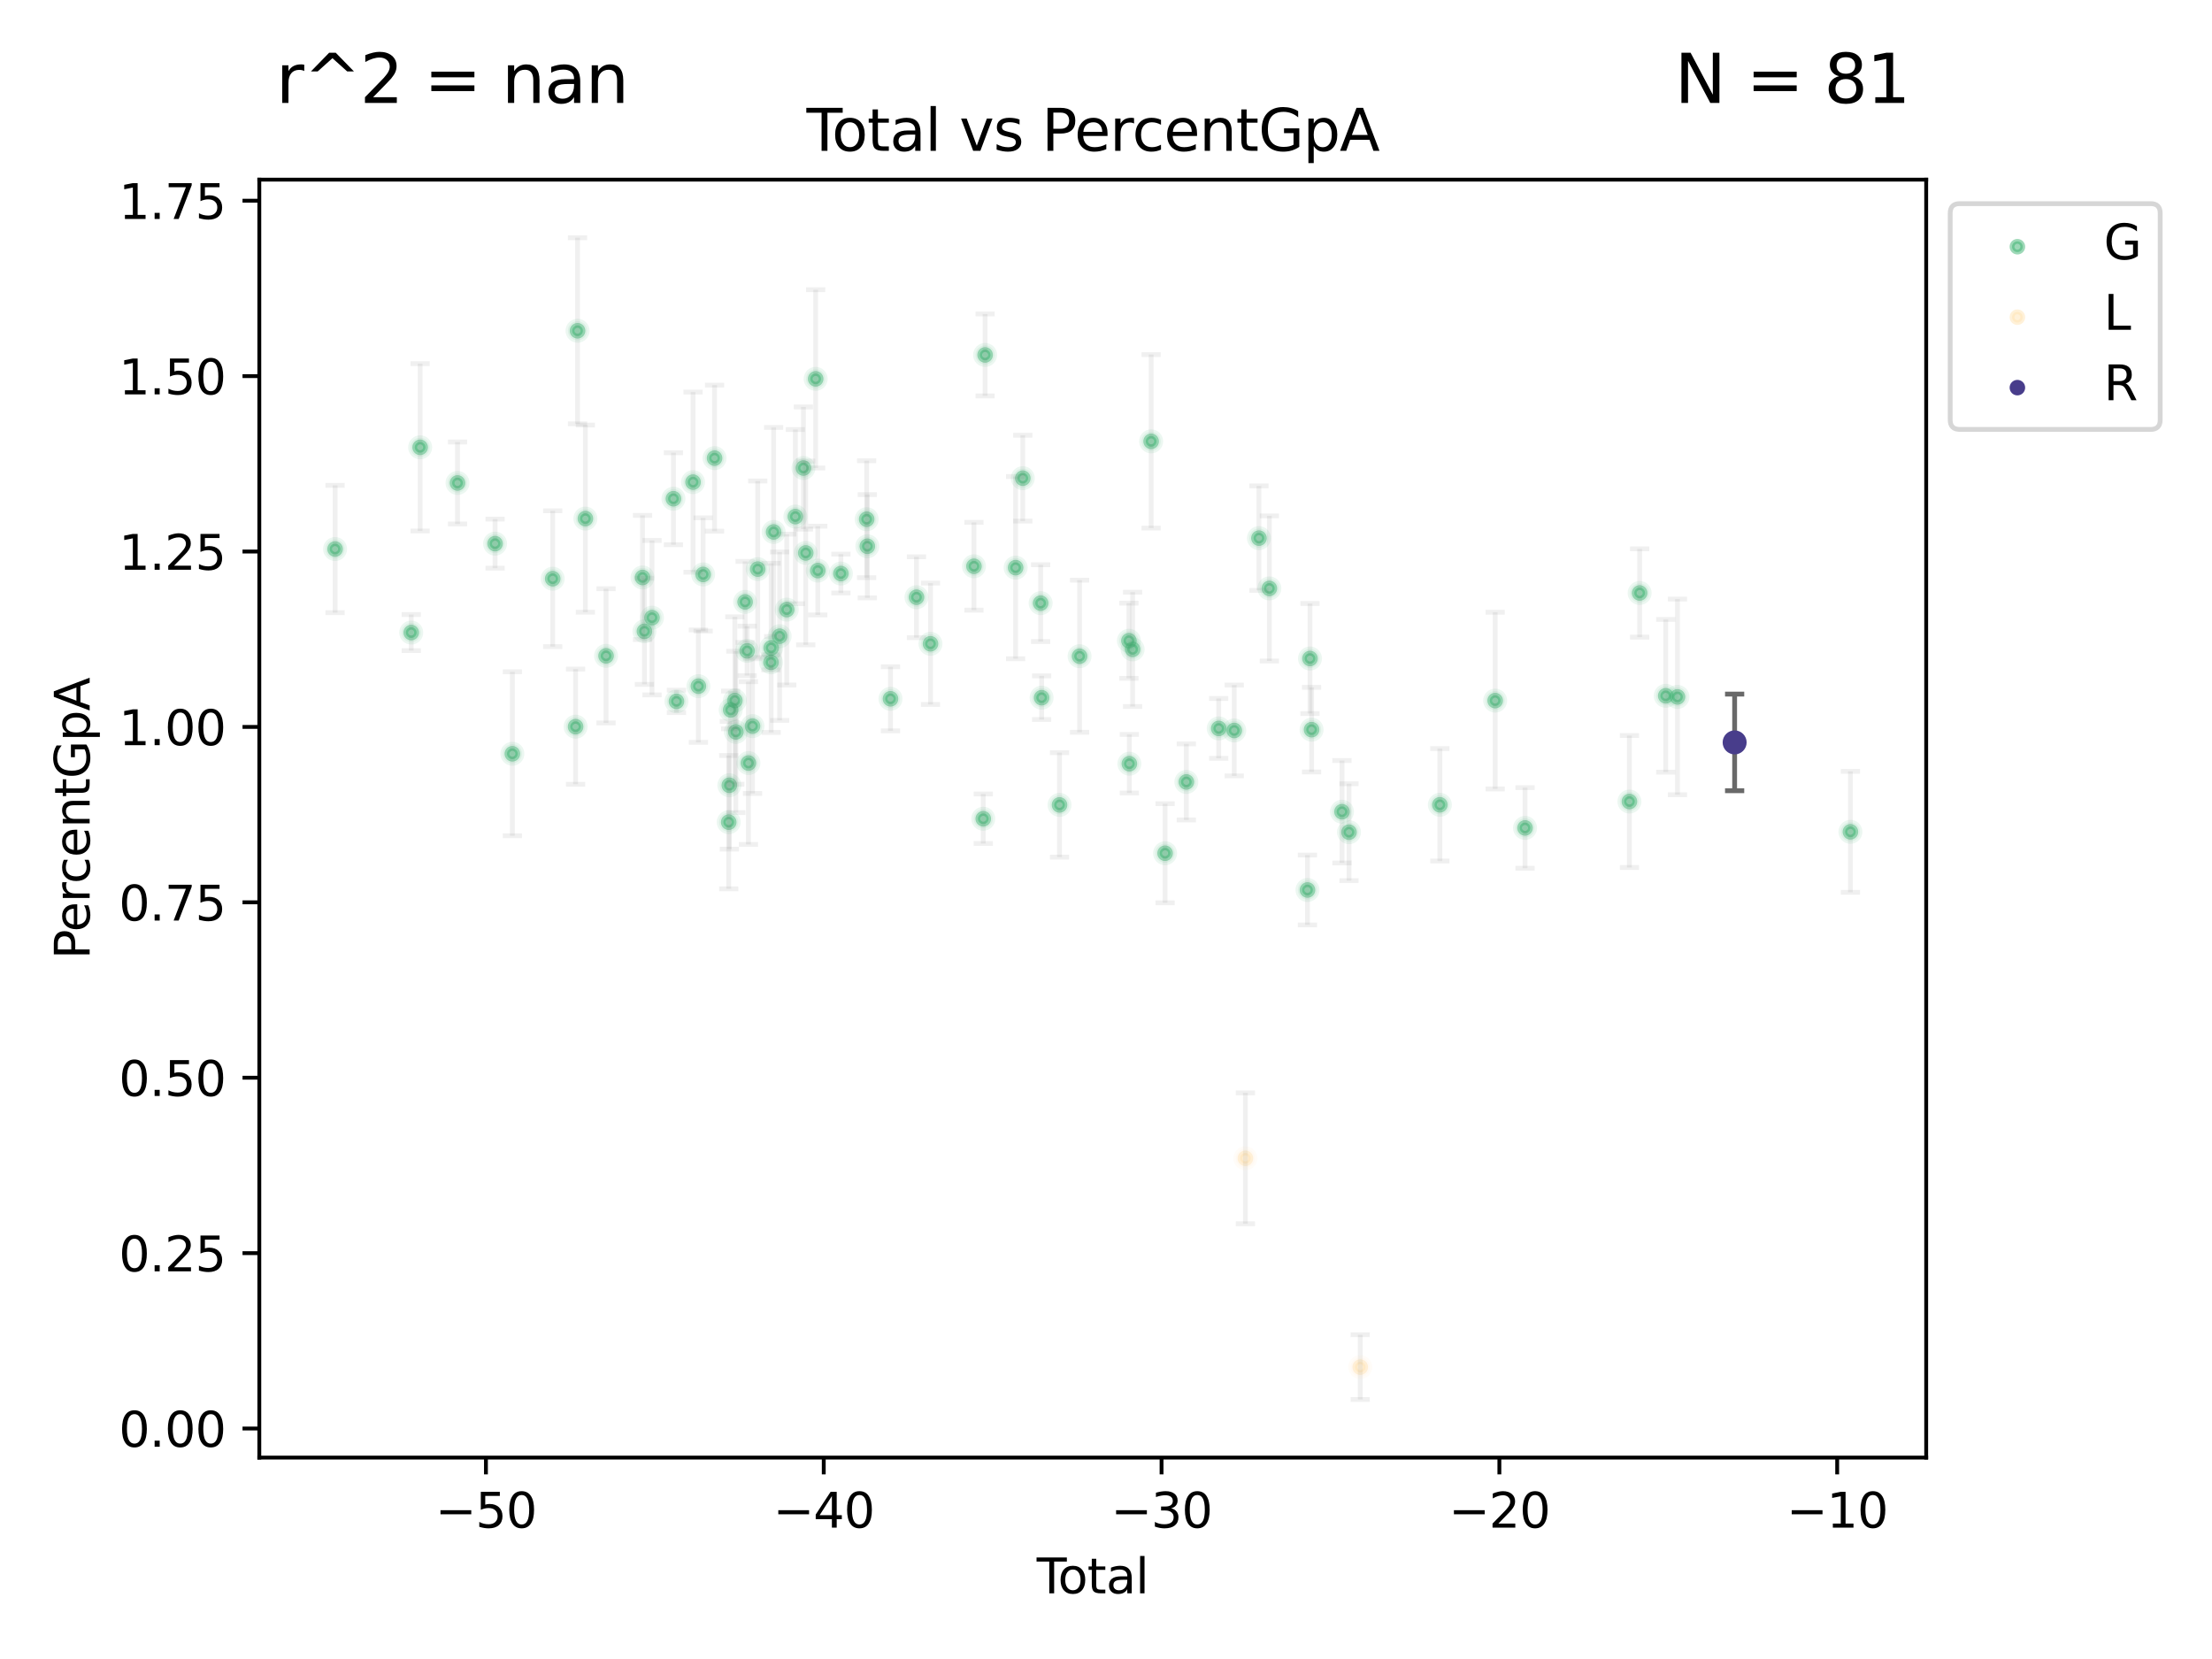 <?xml version="1.0" encoding="utf-8" standalone="no"?>
<!DOCTYPE svg PUBLIC "-//W3C//DTD SVG 1.1//EN"
  "http://www.w3.org/Graphics/SVG/1.1/DTD/svg11.dtd">
<svg xmlns:xlink="http://www.w3.org/1999/xlink" width="460.8pt" height="345.6pt" viewBox="0 0 460.8 345.6" xmlns="http://www.w3.org/2000/svg" version="1.1">
 <defs>
  <style type="text/css">*{stroke-linejoin: round; stroke-linecap: butt}</style>
 </defs>
 <g id="figure_1">
  <g id="patch_1">
   <path d="M 0 345.6 
L 460.8 345.6 
L 460.8 0 
L 0 0 
z
" style="fill: #ffffff"/>
  </g>
  <g id="axes_1">
   <g id="patch_2">
    <path d="M 54.02 303.64 
L 401.26 303.64 
L 401.26 37.422 
L 54.02 37.422 
z
" style="fill: #ffffff"/>
   </g>
   <g id="PathCollection_1">
    <defs>
     <path id="m8c7691cc59" d="M 0 1.118 
C 0.297 1.118 0.581 1 0.791 0.791 
C 1 0.581 1.118 0.297 1.118 0 
C 1.118 -0.297 1 -0.581 0.791 -0.791 
C 0.581 -1 0.297 -1.118 0 -1.118 
C -0.297 -1.118 -0.581 -1 -0.791 -0.791 
C -1 -0.581 -1.118 -0.297 -1.118 0 
C -1.118 0.297 -1 0.581 -0.791 0.791 
C -0.581 1 -0.297 1.118 0 1.118 
z
" style="stroke: #3cb371; stroke-opacity: 0.5"/>
    </defs>
    <g clip-path="url(#pa1b70cb384)">
     <use xlink:href="#m8c7691cc59" x="69.804" y="114.372" style="fill: #3cb371; fill-opacity: 0.5; stroke: #3cb371; stroke-opacity: 0.5"/>
     <use xlink:href="#m8c7691cc59" x="85.667" y="131.774" style="fill: #3cb371; fill-opacity: 0.5; stroke: #3cb371; stroke-opacity: 0.5"/>
     <use xlink:href="#m8c7691cc59" x="87.523" y="93.183" style="fill: #3cb371; fill-opacity: 0.5; stroke: #3cb371; stroke-opacity: 0.5"/>
     <use xlink:href="#m8c7691cc59" x="95.307" y="100.611" style="fill: #3cb371; fill-opacity: 0.5; stroke: #3cb371; stroke-opacity: 0.5"/>
     <use xlink:href="#m8c7691cc59" x="103.133" y="113.251" style="fill: #3cb371; fill-opacity: 0.5; stroke: #3cb371; stroke-opacity: 0.5"/>
     <use xlink:href="#m8c7691cc59" x="106.735" y="157.023" style="fill: #3cb371; fill-opacity: 0.5; stroke: #3cb371; stroke-opacity: 0.5"/>
     <use xlink:href="#m8c7691cc59" x="115.137" y="120.553" style="fill: #3cb371; fill-opacity: 0.5; stroke: #3cb371; stroke-opacity: 0.5"/>
     <use xlink:href="#m8c7691cc59" x="119.906" y="151.381" style="fill: #3cb371; fill-opacity: 0.5; stroke: #3cb371; stroke-opacity: 0.5"/>
     <use xlink:href="#m8c7691cc59" x="120.312" y="68.902" style="fill: #3cb371; fill-opacity: 0.5; stroke: #3cb371; stroke-opacity: 0.5"/>
     <use xlink:href="#m8c7691cc59" x="121.946" y="108.034" style="fill: #3cb371; fill-opacity: 0.5; stroke: #3cb371; stroke-opacity: 0.5"/>
     <use xlink:href="#m8c7691cc59" x="126.253" y="136.625" style="fill: #3cb371; fill-opacity: 0.5; stroke: #3cb371; stroke-opacity: 0.5"/>
     <use xlink:href="#m8c7691cc59" x="133.851" y="120.299" style="fill: #3cb371; fill-opacity: 0.5; stroke: #3cb371; stroke-opacity: 0.5"/>
     <use xlink:href="#m8c7691cc59" x="134.247" y="131.512" style="fill: #3cb371; fill-opacity: 0.5; stroke: #3cb371; stroke-opacity: 0.5"/>
     <use xlink:href="#m8c7691cc59" x="135.824" y="128.673" style="fill: #3cb371; fill-opacity: 0.5; stroke: #3cb371; stroke-opacity: 0.5"/>
     <use xlink:href="#m8c7691cc59" x="140.29" y="103.894" style="fill: #3cb371; fill-opacity: 0.5; stroke: #3cb371; stroke-opacity: 0.5"/>
     <use xlink:href="#m8c7691cc59" x="140.92" y="146.106" style="fill: #3cb371; fill-opacity: 0.5; stroke: #3cb371; stroke-opacity: 0.5"/>
     <use xlink:href="#m8c7691cc59" x="144.373" y="100.438" style="fill: #3cb371; fill-opacity: 0.5; stroke: #3cb371; stroke-opacity: 0.5"/>
     <use xlink:href="#m8c7691cc59" x="145.49" y="142.941" style="fill: #3cb371; fill-opacity: 0.5; stroke: #3cb371; stroke-opacity: 0.5"/>
     <use xlink:href="#m8c7691cc59" x="146.475" y="119.667" style="fill: #3cb371; fill-opacity: 0.5; stroke: #3cb371; stroke-opacity: 0.5"/>
     <use xlink:href="#m8c7691cc59" x="148.855" y="95.437" style="fill: #3cb371; fill-opacity: 0.5; stroke: #3cb371; stroke-opacity: 0.5"/>
     <use xlink:href="#m8c7691cc59" x="151.805" y="171.274" style="fill: #3cb371; fill-opacity: 0.5; stroke: #3cb371; stroke-opacity: 0.5"/>
     <use xlink:href="#m8c7691cc59" x="151.934" y="163.582" style="fill: #3cb371; fill-opacity: 0.5; stroke: #3cb371; stroke-opacity: 0.5"/>
     <use xlink:href="#m8c7691cc59" x="152.215" y="147.885" style="fill: #3cb371; fill-opacity: 0.5; stroke: #3cb371; stroke-opacity: 0.5"/>
     <use xlink:href="#m8c7691cc59" x="153.082" y="145.933" style="fill: #3cb371; fill-opacity: 0.5; stroke: #3cb371; stroke-opacity: 0.5"/>
     <use xlink:href="#m8c7691cc59" x="153.292" y="152.468" style="fill: #3cb371; fill-opacity: 0.5; stroke: #3cb371; stroke-opacity: 0.5"/>
     <use xlink:href="#m8c7691cc59" x="155.22" y="125.391" style="fill: #3cb371; fill-opacity: 0.5; stroke: #3cb371; stroke-opacity: 0.5"/>
     <use xlink:href="#m8c7691cc59" x="155.639" y="135.59" style="fill: #3cb371; fill-opacity: 0.5; stroke: #3cb371; stroke-opacity: 0.5"/>
     <use xlink:href="#m8c7691cc59" x="155.914" y="158.956" style="fill: #3cb371; fill-opacity: 0.5; stroke: #3cb371; stroke-opacity: 0.5"/>
     <use xlink:href="#m8c7691cc59" x="156.762" y="151.262" style="fill: #3cb371; fill-opacity: 0.5; stroke: #3cb371; stroke-opacity: 0.5"/>
     <use xlink:href="#m8c7691cc59" x="157.848" y="118.554" style="fill: #3cb371; fill-opacity: 0.5; stroke: #3cb371; stroke-opacity: 0.5"/>
     <use xlink:href="#m8c7691cc59" x="160.606" y="137.977" style="fill: #3cb371; fill-opacity: 0.5; stroke: #3cb371; stroke-opacity: 0.5"/>
     <use xlink:href="#m8c7691cc59" x="160.645" y="134.964" style="fill: #3cb371; fill-opacity: 0.5; stroke: #3cb371; stroke-opacity: 0.5"/>
     <use xlink:href="#m8c7691cc59" x="161.161" y="110.818" style="fill: #3cb371; fill-opacity: 0.5; stroke: #3cb371; stroke-opacity: 0.5"/>
     <use xlink:href="#m8c7691cc59" x="162.412" y="132.529" style="fill: #3cb371; fill-opacity: 0.5; stroke: #3cb371; stroke-opacity: 0.5"/>
     <use xlink:href="#m8c7691cc59" x="163.892" y="126.992" style="fill: #3cb371; fill-opacity: 0.5; stroke: #3cb371; stroke-opacity: 0.5"/>
     <use xlink:href="#m8c7691cc59" x="165.688" y="107.616" style="fill: #3cb371; fill-opacity: 0.5; stroke: #3cb371; stroke-opacity: 0.5"/>
     <use xlink:href="#m8c7691cc59" x="167.367" y="97.498" style="fill: #3cb371; fill-opacity: 0.5; stroke: #3cb371; stroke-opacity: 0.5"/>
     <use xlink:href="#m8c7691cc59" x="167.85" y="115.187" style="fill: #3cb371; fill-opacity: 0.5; stroke: #3cb371; stroke-opacity: 0.5"/>
     <use xlink:href="#m8c7691cc59" x="169.916" y="78.924" style="fill: #3cb371; fill-opacity: 0.5; stroke: #3cb371; stroke-opacity: 0.5"/>
     <use xlink:href="#m8c7691cc59" x="170.359" y="118.86" style="fill: #3cb371; fill-opacity: 0.5; stroke: #3cb371; stroke-opacity: 0.5"/>
     <use xlink:href="#m8c7691cc59" x="175.175" y="119.483" style="fill: #3cb371; fill-opacity: 0.5; stroke: #3cb371; stroke-opacity: 0.5"/>
     <use xlink:href="#m8c7691cc59" x="180.543" y="108.164" style="fill: #3cb371; fill-opacity: 0.5; stroke: #3cb371; stroke-opacity: 0.5"/>
     <use xlink:href="#m8c7691cc59" x="180.683" y="113.795" style="fill: #3cb371; fill-opacity: 0.5; stroke: #3cb371; stroke-opacity: 0.5"/>
     <use xlink:href="#m8c7691cc59" x="185.505" y="145.57" style="fill: #3cb371; fill-opacity: 0.5; stroke: #3cb371; stroke-opacity: 0.5"/>
     <use xlink:href="#m8c7691cc59" x="190.92" y="124.412" style="fill: #3cb371; fill-opacity: 0.5; stroke: #3cb371; stroke-opacity: 0.5"/>
     <use xlink:href="#m8c7691cc59" x="193.837" y="134.112" style="fill: #3cb371; fill-opacity: 0.5; stroke: #3cb371; stroke-opacity: 0.5"/>
     <use xlink:href="#m8c7691cc59" x="202.894" y="117.963" style="fill: #3cb371; fill-opacity: 0.5; stroke: #3cb371; stroke-opacity: 0.5"/>
     <use xlink:href="#m8c7691cc59" x="204.831" y="170.56" style="fill: #3cb371; fill-opacity: 0.5; stroke: #3cb371; stroke-opacity: 0.5"/>
     <use xlink:href="#m8c7691cc59" x="205.216" y="73.941" style="fill: #3cb371; fill-opacity: 0.5; stroke: #3cb371; stroke-opacity: 0.5"/>
     <use xlink:href="#m8c7691cc59" x="211.571" y="118.252" style="fill: #3cb371; fill-opacity: 0.5; stroke: #3cb371; stroke-opacity: 0.5"/>
     <use xlink:href="#m8c7691cc59" x="213.063" y="99.613" style="fill: #3cb371; fill-opacity: 0.5; stroke: #3cb371; stroke-opacity: 0.5"/>
     <use xlink:href="#m8c7691cc59" x="216.785" y="125.645" style="fill: #3cb371; fill-opacity: 0.5; stroke: #3cb371; stroke-opacity: 0.5"/>
     <use xlink:href="#m8c7691cc59" x="216.988" y="145.342" style="fill: #3cb371; fill-opacity: 0.5; stroke: #3cb371; stroke-opacity: 0.5"/>
     <use xlink:href="#m8c7691cc59" x="220.719" y="167.677" style="fill: #3cb371; fill-opacity: 0.5; stroke: #3cb371; stroke-opacity: 0.5"/>
     <use xlink:href="#m8c7691cc59" x="224.897" y="136.702" style="fill: #3cb371; fill-opacity: 0.5; stroke: #3cb371; stroke-opacity: 0.5"/>
     <use xlink:href="#m8c7691cc59" x="235.173" y="133.476" style="fill: #3cb371; fill-opacity: 0.5; stroke: #3cb371; stroke-opacity: 0.5"/>
     <use xlink:href="#m8c7691cc59" x="235.267" y="159.096" style="fill: #3cb371; fill-opacity: 0.5; stroke: #3cb371; stroke-opacity: 0.5"/>
     <use xlink:href="#m8c7691cc59" x="235.949" y="135.272" style="fill: #3cb371; fill-opacity: 0.5; stroke: #3cb371; stroke-opacity: 0.5"/>
     <use xlink:href="#m8c7691cc59" x="239.803" y="91.941" style="fill: #3cb371; fill-opacity: 0.5; stroke: #3cb371; stroke-opacity: 0.5"/>
     <use xlink:href="#m8c7691cc59" x="242.709" y="177.743" style="fill: #3cb371; fill-opacity: 0.5; stroke: #3cb371; stroke-opacity: 0.5"/>
     <use xlink:href="#m8c7691cc59" x="247.137" y="162.892" style="fill: #3cb371; fill-opacity: 0.5; stroke: #3cb371; stroke-opacity: 0.5"/>
     <use xlink:href="#m8c7691cc59" x="253.884" y="151.745" style="fill: #3cb371; fill-opacity: 0.5; stroke: #3cb371; stroke-opacity: 0.5"/>
     <use xlink:href="#m8c7691cc59" x="257.116" y="152.168" style="fill: #3cb371; fill-opacity: 0.5; stroke: #3cb371; stroke-opacity: 0.5"/>
     <use xlink:href="#m8c7691cc59" x="262.263" y="112.101" style="fill: #3cb371; fill-opacity: 0.5; stroke: #3cb371; stroke-opacity: 0.5"/>
     <use xlink:href="#m8c7691cc59" x="264.428" y="122.577" style="fill: #3cb371; fill-opacity: 0.5; stroke: #3cb371; stroke-opacity: 0.5"/>
     <use xlink:href="#m8c7691cc59" x="272.371" y="185.4" style="fill: #3cb371; fill-opacity: 0.5; stroke: #3cb371; stroke-opacity: 0.5"/>
     <use xlink:href="#m8c7691cc59" x="272.892" y="137.179" style="fill: #3cb371; fill-opacity: 0.5; stroke: #3cb371; stroke-opacity: 0.5"/>
     <use xlink:href="#m8c7691cc59" x="273.227" y="152.002" style="fill: #3cb371; fill-opacity: 0.5; stroke: #3cb371; stroke-opacity: 0.5"/>
     <use xlink:href="#m8c7691cc59" x="279.56" y="169.099" style="fill: #3cb371; fill-opacity: 0.5; stroke: #3cb371; stroke-opacity: 0.5"/>
     <use xlink:href="#m8c7691cc59" x="281.021" y="173.358" style="fill: #3cb371; fill-opacity: 0.5; stroke: #3cb371; stroke-opacity: 0.5"/>
     <use xlink:href="#m8c7691cc59" x="299.95" y="167.655" style="fill: #3cb371; fill-opacity: 0.5; stroke: #3cb371; stroke-opacity: 0.5"/>
     <use xlink:href="#m8c7691cc59" x="311.47" y="145.948" style="fill: #3cb371; fill-opacity: 0.5; stroke: #3cb371; stroke-opacity: 0.5"/>
     <use xlink:href="#m8c7691cc59" x="317.692" y="172.472" style="fill: #3cb371; fill-opacity: 0.5; stroke: #3cb371; stroke-opacity: 0.5"/>
     <use xlink:href="#m8c7691cc59" x="339.438" y="166.975" style="fill: #3cb371; fill-opacity: 0.5; stroke: #3cb371; stroke-opacity: 0.5"/>
     <use xlink:href="#m8c7691cc59" x="341.569" y="123.528" style="fill: #3cb371; fill-opacity: 0.5; stroke: #3cb371; stroke-opacity: 0.5"/>
     <use xlink:href="#m8c7691cc59" x="347.001" y="144.949" style="fill: #3cb371; fill-opacity: 0.5; stroke: #3cb371; stroke-opacity: 0.5"/>
     <use xlink:href="#m8c7691cc59" x="349.448" y="145.182" style="fill: #3cb371; fill-opacity: 0.5; stroke: #3cb371; stroke-opacity: 0.5"/>
     <use xlink:href="#m8c7691cc59" x="385.476" y="173.285" style="fill: #3cb371; fill-opacity: 0.5; stroke: #3cb371; stroke-opacity: 0.5"/>
    </g>
   </g>
   <g id="PathCollection_2">
    <defs>
     <path id="m7842a245ab" d="M 0 1.118 
C 0.297 1.118 0.581 1 0.791 0.791 
C 1 0.581 1.118 0.297 1.118 0 
C 1.118 -0.297 1 -0.581 0.791 -0.791 
C 0.581 -1 0.297 -1.118 0 -1.118 
C -0.297 -1.118 -0.581 -1 -0.791 -0.791 
C -1 -0.581 -1.118 -0.297 -1.118 0 
C -1.118 0.297 -1 0.581 -0.791 0.791 
C -0.581 1 -0.297 1.118 0 1.118 
z
" style="stroke: #ffe4b5; stroke-opacity: 0.5"/>
    </defs>
    <g clip-path="url(#pa1b70cb384)">
     <use xlink:href="#m7842a245ab" x="259.438" y="241.296" style="fill: #ffe4b5; fill-opacity: 0.5; stroke: #ffe4b5; stroke-opacity: 0.5"/>
     <use xlink:href="#m7842a245ab" x="283.36" y="284.793" style="fill: #ffe4b5; fill-opacity: 0.5; stroke: #ffe4b5; stroke-opacity: 0.5"/>
    </g>
   </g>
   <g id="PathCollection_3">
    <defs>
     <path id="m8f9d5f7bb8" d="M 0 1.118 
C 0.297 1.118 0.581 1 0.791 0.791 
C 1 0.581 1.118 0.297 1.118 0 
C 1.118 -0.297 1 -0.581 0.791 -0.791 
C 0.581 -1 0.297 -1.118 0 -1.118 
C -0.297 -1.118 -0.581 -1 -0.791 -0.791 
C -1 -0.581 -1.118 -0.297 -1.118 0 
C -1.118 0.297 -1 0.581 -0.791 0.791 
C -0.581 1 -0.297 1.118 0 1.118 
z
" style="stroke: #483d8b"/>
    </defs>
    <g clip-path="url(#pa1b70cb384)">
     <use xlink:href="#m8f9d5f7bb8" x="361.356" y="154.656" style="fill: #483d8b; stroke: #483d8b"/>
    </g>
   </g>
   <g id="matplotlib.axis_1">
    <g id="xtick_1">
     <g id="line2d_1">
      <defs>
       <path id="me331d763bd" d="M 0 0 
L 0 3.5 
" style="stroke: #000000; stroke-width: 0.8"/>
      </defs>
      <g>
       <use xlink:href="#me331d763bd" x="101.23" y="303.64" style="stroke: #000000; stroke-width: 0.8"/>
      </g>
     </g>
     <g id="text_1">
      <!-- −50 -->
      <g transform="translate(90.677 318.238)scale(0.1 -0.1)">
       <defs>
        <path id="DejaVuSans-2212" d="M 678 2272 
L 4684 2272 
L 4684 1741 
L 678 1741 
L 678 2272 
z
" transform="scale(0.016)"/>
        <path id="DejaVuSans-35" d="M 691 4666 
L 3169 4666 
L 3169 4134 
L 1269 4134 
L 1269 2991 
Q 1406 3038 1543 3061 
Q 1681 3084 1819 3084 
Q 2600 3084 3056 2656 
Q 3513 2228 3513 1497 
Q 3513 744 3044 326 
Q 2575 -91 1722 -91 
Q 1428 -91 1123 -41 
Q 819 9 494 109 
L 494 744 
Q 775 591 1075 516 
Q 1375 441 1709 441 
Q 2250 441 2565 725 
Q 2881 1009 2881 1497 
Q 2881 1984 2565 2268 
Q 2250 2553 1709 2553 
Q 1456 2553 1204 2497 
Q 953 2441 691 2322 
L 691 4666 
z
" transform="scale(0.016)"/>
        <path id="DejaVuSans-30" d="M 2034 4250 
Q 1547 4250 1301 3770 
Q 1056 3291 1056 2328 
Q 1056 1369 1301 889 
Q 1547 409 2034 409 
Q 2525 409 2770 889 
Q 3016 1369 3016 2328 
Q 3016 3291 2770 3770 
Q 2525 4250 2034 4250 
z
M 2034 4750 
Q 2819 4750 3233 4129 
Q 3647 3509 3647 2328 
Q 3647 1150 3233 529 
Q 2819 -91 2034 -91 
Q 1250 -91 836 529 
Q 422 1150 422 2328 
Q 422 3509 836 4129 
Q 1250 4750 2034 4750 
z
" transform="scale(0.016)"/>
       </defs>
       <use xlink:href="#DejaVuSans-2212"/>
       <use xlink:href="#DejaVuSans-35" x="83.789"/>
       <use xlink:href="#DejaVuSans-30" x="147.412"/>
      </g>
     </g>
    </g>
    <g id="xtick_2">
     <g id="line2d_2">
      <g>
       <use xlink:href="#me331d763bd" x="171.602" y="303.64" style="stroke: #000000; stroke-width: 0.8"/>
      </g>
     </g>
     <g id="text_2">
      <!-- −40 -->
      <g transform="translate(161.049 318.238)scale(0.1 -0.1)">
       <defs>
        <path id="DejaVuSans-34" d="M 2419 4116 
L 825 1625 
L 2419 1625 
L 2419 4116 
z
M 2253 4666 
L 3047 4666 
L 3047 1625 
L 3713 1625 
L 3713 1100 
L 3047 1100 
L 3047 0 
L 2419 0 
L 2419 1100 
L 313 1100 
L 313 1709 
L 2253 4666 
z
" transform="scale(0.016)"/>
       </defs>
       <use xlink:href="#DejaVuSans-2212"/>
       <use xlink:href="#DejaVuSans-34" x="83.789"/>
       <use xlink:href="#DejaVuSans-30" x="147.412"/>
      </g>
     </g>
    </g>
    <g id="xtick_3">
     <g id="line2d_3">
      <g>
       <use xlink:href="#me331d763bd" x="241.974" y="303.64" style="stroke: #000000; stroke-width: 0.8"/>
      </g>
     </g>
     <g id="text_3">
      <!-- −30 -->
      <g transform="translate(231.421 318.238)scale(0.1 -0.1)">
       <defs>
        <path id="DejaVuSans-33" d="M 2597 2516 
Q 3050 2419 3304 2112 
Q 3559 1806 3559 1356 
Q 3559 666 3084 287 
Q 2609 -91 1734 -91 
Q 1441 -91 1130 -33 
Q 819 25 488 141 
L 488 750 
Q 750 597 1062 519 
Q 1375 441 1716 441 
Q 2309 441 2620 675 
Q 2931 909 2931 1356 
Q 2931 1769 2642 2001 
Q 2353 2234 1838 2234 
L 1294 2234 
L 1294 2753 
L 1863 2753 
Q 2328 2753 2575 2939 
Q 2822 3125 2822 3475 
Q 2822 3834 2567 4026 
Q 2313 4219 1838 4219 
Q 1578 4219 1281 4162 
Q 984 4106 628 3988 
L 628 4550 
Q 988 4650 1302 4700 
Q 1616 4750 1894 4750 
Q 2613 4750 3031 4423 
Q 3450 4097 3450 3541 
Q 3450 3153 3228 2886 
Q 3006 2619 2597 2516 
z
" transform="scale(0.016)"/>
       </defs>
       <use xlink:href="#DejaVuSans-2212"/>
       <use xlink:href="#DejaVuSans-33" x="83.789"/>
       <use xlink:href="#DejaVuSans-30" x="147.412"/>
      </g>
     </g>
    </g>
    <g id="xtick_4">
     <g id="line2d_4">
      <g>
       <use xlink:href="#me331d763bd" x="312.346" y="303.64" style="stroke: #000000; stroke-width: 0.8"/>
      </g>
     </g>
     <g id="text_4">
      <!-- −20 -->
      <g transform="translate(301.794 318.238)scale(0.1 -0.1)">
       <defs>
        <path id="DejaVuSans-32" d="M 1228 531 
L 3431 531 
L 3431 0 
L 469 0 
L 469 531 
Q 828 903 1448 1529 
Q 2069 2156 2228 2338 
Q 2531 2678 2651 2914 
Q 2772 3150 2772 3378 
Q 2772 3750 2511 3984 
Q 2250 4219 1831 4219 
Q 1534 4219 1204 4116 
Q 875 4013 500 3803 
L 500 4441 
Q 881 4594 1212 4672 
Q 1544 4750 1819 4750 
Q 2544 4750 2975 4387 
Q 3406 4025 3406 3419 
Q 3406 3131 3298 2873 
Q 3191 2616 2906 2266 
Q 2828 2175 2409 1742 
Q 1991 1309 1228 531 
z
" transform="scale(0.016)"/>
       </defs>
       <use xlink:href="#DejaVuSans-2212"/>
       <use xlink:href="#DejaVuSans-32" x="83.789"/>
       <use xlink:href="#DejaVuSans-30" x="147.412"/>
      </g>
     </g>
    </g>
    <g id="xtick_5">
     <g id="line2d_5">
      <g>
       <use xlink:href="#me331d763bd" x="382.718" y="303.64" style="stroke: #000000; stroke-width: 0.8"/>
      </g>
     </g>
     <g id="text_5">
      <!-- −10 -->
      <g transform="translate(372.166 318.238)scale(0.1 -0.1)">
       <defs>
        <path id="DejaVuSans-31" d="M 794 531 
L 1825 531 
L 1825 4091 
L 703 3866 
L 703 4441 
L 1819 4666 
L 2450 4666 
L 2450 531 
L 3481 531 
L 3481 0 
L 794 0 
L 794 531 
z
" transform="scale(0.016)"/>
       </defs>
       <use xlink:href="#DejaVuSans-2212"/>
       <use xlink:href="#DejaVuSans-31" x="83.789"/>
       <use xlink:href="#DejaVuSans-30" x="147.412"/>
      </g>
     </g>
    </g>
    <g id="text_6">
     <!-- Total -->
     <g transform="translate(215.963 331.917)scale(0.1 -0.1)">
      <defs>
       <path id="DejaVuSans-54" d="M -19 4666 
L 3928 4666 
L 3928 4134 
L 2272 4134 
L 2272 0 
L 1638 0 
L 1638 4134 
L -19 4134 
L -19 4666 
z
" transform="scale(0.016)"/>
       <path id="DejaVuSans-6f" d="M 1959 3097 
Q 1497 3097 1228 2736 
Q 959 2375 959 1747 
Q 959 1119 1226 758 
Q 1494 397 1959 397 
Q 2419 397 2687 759 
Q 2956 1122 2956 1747 
Q 2956 2369 2687 2733 
Q 2419 3097 1959 3097 
z
M 1959 3584 
Q 2709 3584 3137 3096 
Q 3566 2609 3566 1747 
Q 3566 888 3137 398 
Q 2709 -91 1959 -91 
Q 1206 -91 779 398 
Q 353 888 353 1747 
Q 353 2609 779 3096 
Q 1206 3584 1959 3584 
z
" transform="scale(0.016)"/>
       <path id="DejaVuSans-74" d="M 1172 4494 
L 1172 3500 
L 2356 3500 
L 2356 3053 
L 1172 3053 
L 1172 1153 
Q 1172 725 1289 603 
Q 1406 481 1766 481 
L 2356 481 
L 2356 0 
L 1766 0 
Q 1100 0 847 248 
Q 594 497 594 1153 
L 594 3053 
L 172 3053 
L 172 3500 
L 594 3500 
L 594 4494 
L 1172 4494 
z
" transform="scale(0.016)"/>
       <path id="DejaVuSans-61" d="M 2194 1759 
Q 1497 1759 1228 1600 
Q 959 1441 959 1056 
Q 959 750 1161 570 
Q 1363 391 1709 391 
Q 2188 391 2477 730 
Q 2766 1069 2766 1631 
L 2766 1759 
L 2194 1759 
z
M 3341 1997 
L 3341 0 
L 2766 0 
L 2766 531 
Q 2569 213 2275 61 
Q 1981 -91 1556 -91 
Q 1019 -91 701 211 
Q 384 513 384 1019 
Q 384 1609 779 1909 
Q 1175 2209 1959 2209 
L 2766 2209 
L 2766 2266 
Q 2766 2663 2505 2880 
Q 2244 3097 1772 3097 
Q 1472 3097 1187 3025 
Q 903 2953 641 2809 
L 641 3341 
Q 956 3463 1253 3523 
Q 1550 3584 1831 3584 
Q 2591 3584 2966 3190 
Q 3341 2797 3341 1997 
z
" transform="scale(0.016)"/>
       <path id="DejaVuSans-6c" d="M 603 4863 
L 1178 4863 
L 1178 0 
L 603 0 
L 603 4863 
z
" transform="scale(0.016)"/>
      </defs>
      <use xlink:href="#DejaVuSans-54"/>
      <use xlink:href="#DejaVuSans-6f" x="44.084"/>
      <use xlink:href="#DejaVuSans-74" x="105.266"/>
      <use xlink:href="#DejaVuSans-61" x="144.475"/>
      <use xlink:href="#DejaVuSans-6c" x="205.754"/>
     </g>
    </g>
   </g>
   <g id="matplotlib.axis_2">
    <g id="ytick_1">
     <g id="line2d_6">
      <defs>
       <path id="mbd9e5f4aa4" d="M 0 0 
L -3.5 0 
" style="stroke: #000000; stroke-width: 0.8"/>
      </defs>
      <g>
       <use xlink:href="#mbd9e5f4aa4" x="54.02" y="297.587" style="stroke: #000000; stroke-width: 0.8"/>
      </g>
     </g>
     <g id="text_7">
      <!-- 0.00 -->
      <g transform="translate(24.754 301.386)scale(0.1 -0.1)">
       <defs>
        <path id="DejaVuSans-2e" d="M 684 794 
L 1344 794 
L 1344 0 
L 684 0 
L 684 794 
z
" transform="scale(0.016)"/>
       </defs>
       <use xlink:href="#DejaVuSans-30"/>
       <use xlink:href="#DejaVuSans-2e" x="63.623"/>
       <use xlink:href="#DejaVuSans-30" x="95.41"/>
       <use xlink:href="#DejaVuSans-30" x="159.033"/>
      </g>
     </g>
    </g>
    <g id="ytick_2">
     <g id="line2d_7">
      <g>
       <use xlink:href="#mbd9e5f4aa4" x="54.02" y="261.048" style="stroke: #000000; stroke-width: 0.8"/>
      </g>
     </g>
     <g id="text_8">
      <!-- 0.25 -->
      <g transform="translate(24.754 264.847)scale(0.1 -0.1)">
       <use xlink:href="#DejaVuSans-30"/>
       <use xlink:href="#DejaVuSans-2e" x="63.623"/>
       <use xlink:href="#DejaVuSans-32" x="95.41"/>
       <use xlink:href="#DejaVuSans-35" x="159.033"/>
      </g>
     </g>
    </g>
    <g id="ytick_3">
     <g id="line2d_8">
      <g>
       <use xlink:href="#mbd9e5f4aa4" x="54.02" y="224.509" style="stroke: #000000; stroke-width: 0.8"/>
      </g>
     </g>
     <g id="text_9">
      <!-- 0.50 -->
      <g transform="translate(24.754 228.308)scale(0.1 -0.1)">
       <use xlink:href="#DejaVuSans-30"/>
       <use xlink:href="#DejaVuSans-2e" x="63.623"/>
       <use xlink:href="#DejaVuSans-35" x="95.41"/>
       <use xlink:href="#DejaVuSans-30" x="159.033"/>
      </g>
     </g>
    </g>
    <g id="ytick_4">
     <g id="line2d_9">
      <g>
       <use xlink:href="#mbd9e5f4aa4" x="54.02" y="187.97" style="stroke: #000000; stroke-width: 0.8"/>
      </g>
     </g>
     <g id="text_10">
      <!-- 0.75 -->
      <g transform="translate(24.754 191.769)scale(0.1 -0.1)">
       <defs>
        <path id="DejaVuSans-37" d="M 525 4666 
L 3525 4666 
L 3525 4397 
L 1831 0 
L 1172 0 
L 2766 4134 
L 525 4134 
L 525 4666 
z
" transform="scale(0.016)"/>
       </defs>
       <use xlink:href="#DejaVuSans-30"/>
       <use xlink:href="#DejaVuSans-2e" x="63.623"/>
       <use xlink:href="#DejaVuSans-37" x="95.41"/>
       <use xlink:href="#DejaVuSans-35" x="159.033"/>
      </g>
     </g>
    </g>
    <g id="ytick_5">
     <g id="line2d_10">
      <g>
       <use xlink:href="#mbd9e5f4aa4" x="54.02" y="151.431" style="stroke: #000000; stroke-width: 0.8"/>
      </g>
     </g>
     <g id="text_11">
      <!-- 1.00 -->
      <g transform="translate(24.754 155.231)scale(0.1 -0.1)">
       <use xlink:href="#DejaVuSans-31"/>
       <use xlink:href="#DejaVuSans-2e" x="63.623"/>
       <use xlink:href="#DejaVuSans-30" x="95.41"/>
       <use xlink:href="#DejaVuSans-30" x="159.033"/>
      </g>
     </g>
    </g>
    <g id="ytick_6">
     <g id="line2d_11">
      <g>
       <use xlink:href="#mbd9e5f4aa4" x="54.02" y="114.892" style="stroke: #000000; stroke-width: 0.8"/>
      </g>
     </g>
     <g id="text_12">
      <!-- 1.25 -->
      <g transform="translate(24.754 118.692)scale(0.1 -0.1)">
       <use xlink:href="#DejaVuSans-31"/>
       <use xlink:href="#DejaVuSans-2e" x="63.623"/>
       <use xlink:href="#DejaVuSans-32" x="95.41"/>
       <use xlink:href="#DejaVuSans-35" x="159.033"/>
      </g>
     </g>
    </g>
    <g id="ytick_7">
     <g id="line2d_12">
      <g>
       <use xlink:href="#mbd9e5f4aa4" x="54.02" y="78.353" style="stroke: #000000; stroke-width: 0.8"/>
      </g>
     </g>
     <g id="text_13">
      <!-- 1.50 -->
      <g transform="translate(24.754 82.153)scale(0.1 -0.1)">
       <use xlink:href="#DejaVuSans-31"/>
       <use xlink:href="#DejaVuSans-2e" x="63.623"/>
       <use xlink:href="#DejaVuSans-35" x="95.41"/>
       <use xlink:href="#DejaVuSans-30" x="159.033"/>
      </g>
     </g>
    </g>
    <g id="ytick_8">
     <g id="line2d_13">
      <g>
       <use xlink:href="#mbd9e5f4aa4" x="54.02" y="41.815" style="stroke: #000000; stroke-width: 0.8"/>
      </g>
     </g>
     <g id="text_14">
      <!-- 1.75 -->
      <g transform="translate(24.754 45.614)scale(0.1 -0.1)">
       <use xlink:href="#DejaVuSans-31"/>
       <use xlink:href="#DejaVuSans-2e" x="63.623"/>
       <use xlink:href="#DejaVuSans-37" x="95.41"/>
       <use xlink:href="#DejaVuSans-35" x="159.033"/>
      </g>
     </g>
    </g>
    <g id="text_15">
     <!-- PercentGpA -->
     <g transform="translate(18.675 199.807)rotate(-90)scale(0.1 -0.1)">
      <defs>
       <path id="DejaVuSans-50" d="M 1259 4147 
L 1259 2394 
L 2053 2394 
Q 2494 2394 2734 2622 
Q 2975 2850 2975 3272 
Q 2975 3691 2734 3919 
Q 2494 4147 2053 4147 
L 1259 4147 
z
M 628 4666 
L 2053 4666 
Q 2838 4666 3239 4311 
Q 3641 3956 3641 3272 
Q 3641 2581 3239 2228 
Q 2838 1875 2053 1875 
L 1259 1875 
L 1259 0 
L 628 0 
L 628 4666 
z
" transform="scale(0.016)"/>
       <path id="DejaVuSans-65" d="M 3597 1894 
L 3597 1613 
L 953 1613 
Q 991 1019 1311 708 
Q 1631 397 2203 397 
Q 2534 397 2845 478 
Q 3156 559 3463 722 
L 3463 178 
Q 3153 47 2828 -22 
Q 2503 -91 2169 -91 
Q 1331 -91 842 396 
Q 353 884 353 1716 
Q 353 2575 817 3079 
Q 1281 3584 2069 3584 
Q 2775 3584 3186 3129 
Q 3597 2675 3597 1894 
z
M 3022 2063 
Q 3016 2534 2758 2815 
Q 2500 3097 2075 3097 
Q 1594 3097 1305 2825 
Q 1016 2553 972 2059 
L 3022 2063 
z
" transform="scale(0.016)"/>
       <path id="DejaVuSans-72" d="M 2631 2963 
Q 2534 3019 2420 3045 
Q 2306 3072 2169 3072 
Q 1681 3072 1420 2755 
Q 1159 2438 1159 1844 
L 1159 0 
L 581 0 
L 581 3500 
L 1159 3500 
L 1159 2956 
Q 1341 3275 1631 3429 
Q 1922 3584 2338 3584 
Q 2397 3584 2469 3576 
Q 2541 3569 2628 3553 
L 2631 2963 
z
" transform="scale(0.016)"/>
       <path id="DejaVuSans-63" d="M 3122 3366 
L 3122 2828 
Q 2878 2963 2633 3030 
Q 2388 3097 2138 3097 
Q 1578 3097 1268 2742 
Q 959 2388 959 1747 
Q 959 1106 1268 751 
Q 1578 397 2138 397 
Q 2388 397 2633 464 
Q 2878 531 3122 666 
L 3122 134 
Q 2881 22 2623 -34 
Q 2366 -91 2075 -91 
Q 1284 -91 818 406 
Q 353 903 353 1747 
Q 353 2603 823 3093 
Q 1294 3584 2113 3584 
Q 2378 3584 2631 3529 
Q 2884 3475 3122 3366 
z
" transform="scale(0.016)"/>
       <path id="DejaVuSans-6e" d="M 3513 2113 
L 3513 0 
L 2938 0 
L 2938 2094 
Q 2938 2591 2744 2837 
Q 2550 3084 2163 3084 
Q 1697 3084 1428 2787 
Q 1159 2491 1159 1978 
L 1159 0 
L 581 0 
L 581 3500 
L 1159 3500 
L 1159 2956 
Q 1366 3272 1645 3428 
Q 1925 3584 2291 3584 
Q 2894 3584 3203 3211 
Q 3513 2838 3513 2113 
z
" transform="scale(0.016)"/>
       <path id="DejaVuSans-47" d="M 3809 666 
L 3809 1919 
L 2778 1919 
L 2778 2438 
L 4434 2438 
L 4434 434 
Q 4069 175 3628 42 
Q 3188 -91 2688 -91 
Q 1594 -91 976 548 
Q 359 1188 359 2328 
Q 359 3472 976 4111 
Q 1594 4750 2688 4750 
Q 3144 4750 3555 4637 
Q 3966 4525 4313 4306 
L 4313 3634 
Q 3963 3931 3569 4081 
Q 3175 4231 2741 4231 
Q 1884 4231 1454 3753 
Q 1025 3275 1025 2328 
Q 1025 1384 1454 906 
Q 1884 428 2741 428 
Q 3075 428 3337 486 
Q 3600 544 3809 666 
z
" transform="scale(0.016)"/>
       <path id="DejaVuSans-70" d="M 1159 525 
L 1159 -1331 
L 581 -1331 
L 581 3500 
L 1159 3500 
L 1159 2969 
Q 1341 3281 1617 3432 
Q 1894 3584 2278 3584 
Q 2916 3584 3314 3078 
Q 3713 2572 3713 1747 
Q 3713 922 3314 415 
Q 2916 -91 2278 -91 
Q 1894 -91 1617 61 
Q 1341 213 1159 525 
z
M 3116 1747 
Q 3116 2381 2855 2742 
Q 2594 3103 2138 3103 
Q 1681 3103 1420 2742 
Q 1159 2381 1159 1747 
Q 1159 1113 1420 752 
Q 1681 391 2138 391 
Q 2594 391 2855 752 
Q 3116 1113 3116 1747 
z
" transform="scale(0.016)"/>
       <path id="DejaVuSans-41" d="M 2188 4044 
L 1331 1722 
L 3047 1722 
L 2188 4044 
z
M 1831 4666 
L 2547 4666 
L 4325 0 
L 3669 0 
L 3244 1197 
L 1141 1197 
L 716 0 
L 50 0 
L 1831 4666 
z
" transform="scale(0.016)"/>
      </defs>
      <use xlink:href="#DejaVuSans-50"/>
      <use xlink:href="#DejaVuSans-65" x="56.678"/>
      <use xlink:href="#DejaVuSans-72" x="118.201"/>
      <use xlink:href="#DejaVuSans-63" x="157.064"/>
      <use xlink:href="#DejaVuSans-65" x="212.045"/>
      <use xlink:href="#DejaVuSans-6e" x="273.568"/>
      <use xlink:href="#DejaVuSans-74" x="336.947"/>
      <use xlink:href="#DejaVuSans-47" x="376.156"/>
      <use xlink:href="#DejaVuSans-70" x="453.646"/>
      <use xlink:href="#DejaVuSans-41" x="517.123"/>
     </g>
    </g>
   </g>
   <g id="LineCollection_1">
    <path d="M 69.804 127.637 
L 69.804 101.107 
" clip-path="url(#pa1b70cb384)" style="fill: none; stroke: #696969; stroke-opacity: 0.1"/>
    <path d="M 85.667 135.53 
L 85.667 128.018 
" clip-path="url(#pa1b70cb384)" style="fill: none; stroke: #696969; stroke-opacity: 0.1"/>
    <path d="M 87.523 110.611 
L 87.523 75.754 
" clip-path="url(#pa1b70cb384)" style="fill: none; stroke: #696969; stroke-opacity: 0.1"/>
    <path d="M 95.307 109.15 
L 95.307 92.072 
" clip-path="url(#pa1b70cb384)" style="fill: none; stroke: #696969; stroke-opacity: 0.1"/>
    <path d="M 103.133 118.365 
L 103.133 108.137 
" clip-path="url(#pa1b70cb384)" style="fill: none; stroke: #696969; stroke-opacity: 0.1"/>
    <path d="M 106.735 174.103 
L 106.735 139.944 
" clip-path="url(#pa1b70cb384)" style="fill: none; stroke: #696969; stroke-opacity: 0.1"/>
    <path d="M 115.137 134.698 
L 115.137 106.408 
" clip-path="url(#pa1b70cb384)" style="fill: none; stroke: #696969; stroke-opacity: 0.1"/>
    <path d="M 119.906 163.379 
L 119.906 139.383 
" clip-path="url(#pa1b70cb384)" style="fill: none; stroke: #696969; stroke-opacity: 0.1"/>
    <path d="M 120.312 88.281 
L 120.312 49.523 
" clip-path="url(#pa1b70cb384)" style="fill: none; stroke: #696969; stroke-opacity: 0.1"/>
    <path d="M 121.946 127.529 
L 121.946 88.539 
" clip-path="url(#pa1b70cb384)" style="fill: none; stroke: #696969; stroke-opacity: 0.1"/>
    <path d="M 126.253 150.601 
L 126.253 122.648 
" clip-path="url(#pa1b70cb384)" style="fill: none; stroke: #696969; stroke-opacity: 0.1"/>
    <path d="M 133.851 133.237 
L 133.851 107.361 
" clip-path="url(#pa1b70cb384)" style="fill: none; stroke: #696969; stroke-opacity: 0.1"/>
    <path d="M 134.247 142.569 
L 134.247 120.455 
" clip-path="url(#pa1b70cb384)" style="fill: none; stroke: #696969; stroke-opacity: 0.1"/>
    <path d="M 135.824 144.762 
L 135.824 112.583 
" clip-path="url(#pa1b70cb384)" style="fill: none; stroke: #696969; stroke-opacity: 0.1"/>
    <path d="M 140.29 113.477 
L 140.29 94.31 
" clip-path="url(#pa1b70cb384)" style="fill: none; stroke: #696969; stroke-opacity: 0.1"/>
    <path d="M 140.92 148.441 
L 140.92 143.771 
" clip-path="url(#pa1b70cb384)" style="fill: none; stroke: #696969; stroke-opacity: 0.1"/>
    <path d="M 144.373 119.2 
L 144.373 81.676 
" clip-path="url(#pa1b70cb384)" style="fill: none; stroke: #696969; stroke-opacity: 0.1"/>
    <path d="M 145.49 154.653 
L 145.49 131.229 
" clip-path="url(#pa1b70cb384)" style="fill: none; stroke: #696969; stroke-opacity: 0.1"/>
    <path d="M 146.475 131.461 
L 146.475 107.873 
" clip-path="url(#pa1b70cb384)" style="fill: none; stroke: #696969; stroke-opacity: 0.1"/>
    <path d="M 148.855 110.654 
L 148.855 80.22 
" clip-path="url(#pa1b70cb384)" style="fill: none; stroke: #696969; stroke-opacity: 0.1"/>
    <path d="M 151.805 185.165 
L 151.805 157.383 
" clip-path="url(#pa1b70cb384)" style="fill: none; stroke: #696969; stroke-opacity: 0.1"/>
    <path d="M 151.934 176.888 
L 151.934 150.277 
" clip-path="url(#pa1b70cb384)" style="fill: none; stroke: #696969; stroke-opacity: 0.1"/>
    <path d="M 152.215 151.816 
L 152.215 143.954 
" clip-path="url(#pa1b70cb384)" style="fill: none; stroke: #696969; stroke-opacity: 0.1"/>
    <path d="M 153.082 163.371 
L 153.082 128.494 
" clip-path="url(#pa1b70cb384)" style="fill: none; stroke: #696969; stroke-opacity: 0.1"/>
    <path d="M 153.292 169.273 
L 153.292 135.663 
" clip-path="url(#pa1b70cb384)" style="fill: none; stroke: #696969; stroke-opacity: 0.1"/>
    <path d="M 155.22 133.836 
L 155.22 116.946 
" clip-path="url(#pa1b70cb384)" style="fill: none; stroke: #696969; stroke-opacity: 0.1"/>
    <path d="M 155.639 140.741 
L 155.639 130.439 
" clip-path="url(#pa1b70cb384)" style="fill: none; stroke: #696969; stroke-opacity: 0.1"/>
    <path d="M 155.914 175.911 
L 155.914 142.002 
" clip-path="url(#pa1b70cb384)" style="fill: none; stroke: #696969; stroke-opacity: 0.1"/>
    <path d="M 156.762 165.293 
L 156.762 137.231 
" clip-path="url(#pa1b70cb384)" style="fill: none; stroke: #696969; stroke-opacity: 0.1"/>
    <path d="M 157.848 136.91 
L 157.848 100.197 
" clip-path="url(#pa1b70cb384)" style="fill: none; stroke: #696969; stroke-opacity: 0.1"/>
    <path d="M 160.606 139.55 
L 160.606 136.404 
" clip-path="url(#pa1b70cb384)" style="fill: none; stroke: #696969; stroke-opacity: 0.1"/>
    <path d="M 160.645 152.582 
L 160.645 117.347 
" clip-path="url(#pa1b70cb384)" style="fill: none; stroke: #696969; stroke-opacity: 0.1"/>
    <path d="M 161.161 132.591 
L 161.161 89.045 
" clip-path="url(#pa1b70cb384)" style="fill: none; stroke: #696969; stroke-opacity: 0.1"/>
    <path d="M 162.412 150.07 
L 162.412 114.987 
" clip-path="url(#pa1b70cb384)" style="fill: none; stroke: #696969; stroke-opacity: 0.1"/>
    <path d="M 163.892 142.702 
L 163.892 111.282 
" clip-path="url(#pa1b70cb384)" style="fill: none; stroke: #696969; stroke-opacity: 0.1"/>
    <path d="M 165.688 125.761 
L 165.688 89.472 
" clip-path="url(#pa1b70cb384)" style="fill: none; stroke: #696969; stroke-opacity: 0.1"/>
    <path d="M 167.367 110.222 
L 167.367 84.774 
" clip-path="url(#pa1b70cb384)" style="fill: none; stroke: #696969; stroke-opacity: 0.1"/>
    <path d="M 167.85 134.329 
L 167.85 96.044 
" clip-path="url(#pa1b70cb384)" style="fill: none; stroke: #696969; stroke-opacity: 0.1"/>
    <path d="M 169.916 97.493 
L 169.916 60.355 
" clip-path="url(#pa1b70cb384)" style="fill: none; stroke: #696969; stroke-opacity: 0.1"/>
    <path d="M 170.359 128.102 
L 170.359 109.617 
" clip-path="url(#pa1b70cb384)" style="fill: none; stroke: #696969; stroke-opacity: 0.1"/>
    <path d="M 175.175 123.534 
L 175.175 115.433 
" clip-path="url(#pa1b70cb384)" style="fill: none; stroke: #696969; stroke-opacity: 0.1"/>
    <path d="M 180.543 120.342 
L 180.543 95.986 
" clip-path="url(#pa1b70cb384)" style="fill: none; stroke: #696969; stroke-opacity: 0.1"/>
    <path d="M 180.683 124.55 
L 180.683 103.04 
" clip-path="url(#pa1b70cb384)" style="fill: none; stroke: #696969; stroke-opacity: 0.1"/>
    <path d="M 185.505 152.249 
L 185.505 138.891 
" clip-path="url(#pa1b70cb384)" style="fill: none; stroke: #696969; stroke-opacity: 0.1"/>
    <path d="M 190.92 132.833 
L 190.92 115.991 
" clip-path="url(#pa1b70cb384)" style="fill: none; stroke: #696969; stroke-opacity: 0.1"/>
    <path d="M 193.837 146.75 
L 193.837 121.474 
" clip-path="url(#pa1b70cb384)" style="fill: none; stroke: #696969; stroke-opacity: 0.1"/>
    <path d="M 202.894 127.108 
L 202.894 108.819 
" clip-path="url(#pa1b70cb384)" style="fill: none; stroke: #696969; stroke-opacity: 0.1"/>
    <path d="M 204.831 175.72 
L 204.831 165.4 
" clip-path="url(#pa1b70cb384)" style="fill: none; stroke: #696969; stroke-opacity: 0.1"/>
    <path d="M 205.216 82.476 
L 205.216 65.407 
" clip-path="url(#pa1b70cb384)" style="fill: none; stroke: #696969; stroke-opacity: 0.1"/>
    <path d="M 211.571 137.233 
L 211.571 99.271 
" clip-path="url(#pa1b70cb384)" style="fill: none; stroke: #696969; stroke-opacity: 0.1"/>
    <path d="M 213.063 108.553 
L 213.063 90.673 
" clip-path="url(#pa1b70cb384)" style="fill: none; stroke: #696969; stroke-opacity: 0.1"/>
    <path d="M 216.785 133.646 
L 216.785 117.644 
" clip-path="url(#pa1b70cb384)" style="fill: none; stroke: #696969; stroke-opacity: 0.1"/>
    <path d="M 216.988 149.886 
L 216.988 140.797 
" clip-path="url(#pa1b70cb384)" style="fill: none; stroke: #696969; stroke-opacity: 0.1"/>
    <path d="M 220.719 178.557 
L 220.719 156.797 
" clip-path="url(#pa1b70cb384)" style="fill: none; stroke: #696969; stroke-opacity: 0.1"/>
    <path d="M 224.897 152.548 
L 224.897 120.856 
" clip-path="url(#pa1b70cb384)" style="fill: none; stroke: #696969; stroke-opacity: 0.1"/>
    <path d="M 235.173 141.308 
L 235.173 125.644 
" clip-path="url(#pa1b70cb384)" style="fill: none; stroke: #696969; stroke-opacity: 0.1"/>
    <path d="M 235.267 165.19 
L 235.267 153.003 
" clip-path="url(#pa1b70cb384)" style="fill: none; stroke: #696969; stroke-opacity: 0.1"/>
    <path d="M 235.949 147.182 
L 235.949 123.362 
" clip-path="url(#pa1b70cb384)" style="fill: none; stroke: #696969; stroke-opacity: 0.1"/>
    <path d="M 239.803 110.012 
L 239.803 73.869 
" clip-path="url(#pa1b70cb384)" style="fill: none; stroke: #696969; stroke-opacity: 0.1"/>
    <path d="M 242.709 188.067 
L 242.709 167.42 
" clip-path="url(#pa1b70cb384)" style="fill: none; stroke: #696969; stroke-opacity: 0.1"/>
    <path d="M 247.137 170.817 
L 247.137 154.967 
" clip-path="url(#pa1b70cb384)" style="fill: none; stroke: #696969; stroke-opacity: 0.1"/>
    <path d="M 253.884 157.975 
L 253.884 145.516 
" clip-path="url(#pa1b70cb384)" style="fill: none; stroke: #696969; stroke-opacity: 0.1"/>
    <path d="M 257.116 161.634 
L 257.116 142.703 
" clip-path="url(#pa1b70cb384)" style="fill: none; stroke: #696969; stroke-opacity: 0.1"/>
    <path d="M 262.263 122.982 
L 262.263 101.219 
" clip-path="url(#pa1b70cb384)" style="fill: none; stroke: #696969; stroke-opacity: 0.1"/>
    <path d="M 264.428 137.69 
L 264.428 107.465 
" clip-path="url(#pa1b70cb384)" style="fill: none; stroke: #696969; stroke-opacity: 0.1"/>
    <path d="M 272.371 192.682 
L 272.371 178.118 
" clip-path="url(#pa1b70cb384)" style="fill: none; stroke: #696969; stroke-opacity: 0.1"/>
    <path d="M 272.892 148.638 
L 272.892 125.719 
" clip-path="url(#pa1b70cb384)" style="fill: none; stroke: #696969; stroke-opacity: 0.1"/>
    <path d="M 273.227 160.815 
L 273.227 143.188 
" clip-path="url(#pa1b70cb384)" style="fill: none; stroke: #696969; stroke-opacity: 0.1"/>
    <path d="M 279.56 179.769 
L 279.56 158.428 
" clip-path="url(#pa1b70cb384)" style="fill: none; stroke: #696969; stroke-opacity: 0.1"/>
    <path d="M 281.021 183.442 
L 281.021 163.274 
" clip-path="url(#pa1b70cb384)" style="fill: none; stroke: #696969; stroke-opacity: 0.1"/>
    <path d="M 299.95 179.365 
L 299.95 155.945 
" clip-path="url(#pa1b70cb384)" style="fill: none; stroke: #696969; stroke-opacity: 0.1"/>
    <path d="M 311.47 164.352 
L 311.47 127.543 
" clip-path="url(#pa1b70cb384)" style="fill: none; stroke: #696969; stroke-opacity: 0.1"/>
    <path d="M 317.692 180.869 
L 317.692 164.074 
" clip-path="url(#pa1b70cb384)" style="fill: none; stroke: #696969; stroke-opacity: 0.1"/>
    <path d="M 339.438 180.721 
L 339.438 153.228 
" clip-path="url(#pa1b70cb384)" style="fill: none; stroke: #696969; stroke-opacity: 0.1"/>
    <path d="M 341.569 132.721 
L 341.569 114.334 
" clip-path="url(#pa1b70cb384)" style="fill: none; stroke: #696969; stroke-opacity: 0.1"/>
    <path d="M 347.001 160.852 
L 347.001 129.046 
" clip-path="url(#pa1b70cb384)" style="fill: none; stroke: #696969; stroke-opacity: 0.1"/>
    <path d="M 349.448 165.557 
L 349.448 124.807 
" clip-path="url(#pa1b70cb384)" style="fill: none; stroke: #696969; stroke-opacity: 0.1"/>
    <path d="M 385.476 185.883 
L 385.476 160.688 
" clip-path="url(#pa1b70cb384)" style="fill: none; stroke: #696969; stroke-opacity: 0.1"/>
   </g>
   <g id="line2d_14">
    <defs>
     <path id="m0c3dfef3e1" d="M 2 0 
L -2 -0 
" style="stroke: #696969; stroke-opacity: 0.1"/>
    </defs>
    <g clip-path="url(#pa1b70cb384)">
     <use xlink:href="#m0c3dfef3e1" x="69.804" y="127.637" style="fill: #696969; fill-opacity: 0.1; stroke: #696969; stroke-opacity: 0.1"/>
     <use xlink:href="#m0c3dfef3e1" x="85.667" y="135.53" style="fill: #696969; fill-opacity: 0.1; stroke: #696969; stroke-opacity: 0.1"/>
     <use xlink:href="#m0c3dfef3e1" x="87.523" y="110.611" style="fill: #696969; fill-opacity: 0.1; stroke: #696969; stroke-opacity: 0.1"/>
     <use xlink:href="#m0c3dfef3e1" x="95.307" y="109.15" style="fill: #696969; fill-opacity: 0.1; stroke: #696969; stroke-opacity: 0.1"/>
     <use xlink:href="#m0c3dfef3e1" x="103.133" y="118.365" style="fill: #696969; fill-opacity: 0.1; stroke: #696969; stroke-opacity: 0.1"/>
     <use xlink:href="#m0c3dfef3e1" x="106.735" y="174.103" style="fill: #696969; fill-opacity: 0.1; stroke: #696969; stroke-opacity: 0.1"/>
     <use xlink:href="#m0c3dfef3e1" x="115.137" y="134.698" style="fill: #696969; fill-opacity: 0.1; stroke: #696969; stroke-opacity: 0.1"/>
     <use xlink:href="#m0c3dfef3e1" x="119.906" y="163.379" style="fill: #696969; fill-opacity: 0.1; stroke: #696969; stroke-opacity: 0.1"/>
     <use xlink:href="#m0c3dfef3e1" x="120.312" y="88.281" style="fill: #696969; fill-opacity: 0.1; stroke: #696969; stroke-opacity: 0.1"/>
     <use xlink:href="#m0c3dfef3e1" x="121.946" y="127.529" style="fill: #696969; fill-opacity: 0.1; stroke: #696969; stroke-opacity: 0.1"/>
     <use xlink:href="#m0c3dfef3e1" x="126.253" y="150.601" style="fill: #696969; fill-opacity: 0.1; stroke: #696969; stroke-opacity: 0.1"/>
     <use xlink:href="#m0c3dfef3e1" x="133.851" y="133.237" style="fill: #696969; fill-opacity: 0.1; stroke: #696969; stroke-opacity: 0.1"/>
     <use xlink:href="#m0c3dfef3e1" x="134.247" y="142.569" style="fill: #696969; fill-opacity: 0.1; stroke: #696969; stroke-opacity: 0.1"/>
     <use xlink:href="#m0c3dfef3e1" x="135.824" y="144.762" style="fill: #696969; fill-opacity: 0.1; stroke: #696969; stroke-opacity: 0.1"/>
     <use xlink:href="#m0c3dfef3e1" x="140.29" y="113.477" style="fill: #696969; fill-opacity: 0.1; stroke: #696969; stroke-opacity: 0.1"/>
     <use xlink:href="#m0c3dfef3e1" x="140.92" y="148.441" style="fill: #696969; fill-opacity: 0.1; stroke: #696969; stroke-opacity: 0.1"/>
     <use xlink:href="#m0c3dfef3e1" x="144.373" y="119.2" style="fill: #696969; fill-opacity: 0.1; stroke: #696969; stroke-opacity: 0.1"/>
     <use xlink:href="#m0c3dfef3e1" x="145.49" y="154.653" style="fill: #696969; fill-opacity: 0.1; stroke: #696969; stroke-opacity: 0.1"/>
     <use xlink:href="#m0c3dfef3e1" x="146.475" y="131.461" style="fill: #696969; fill-opacity: 0.1; stroke: #696969; stroke-opacity: 0.1"/>
     <use xlink:href="#m0c3dfef3e1" x="148.855" y="110.654" style="fill: #696969; fill-opacity: 0.1; stroke: #696969; stroke-opacity: 0.1"/>
     <use xlink:href="#m0c3dfef3e1" x="151.805" y="185.165" style="fill: #696969; fill-opacity: 0.1; stroke: #696969; stroke-opacity: 0.1"/>
     <use xlink:href="#m0c3dfef3e1" x="151.934" y="176.888" style="fill: #696969; fill-opacity: 0.1; stroke: #696969; stroke-opacity: 0.1"/>
     <use xlink:href="#m0c3dfef3e1" x="152.215" y="151.816" style="fill: #696969; fill-opacity: 0.1; stroke: #696969; stroke-opacity: 0.1"/>
     <use xlink:href="#m0c3dfef3e1" x="153.082" y="163.371" style="fill: #696969; fill-opacity: 0.1; stroke: #696969; stroke-opacity: 0.1"/>
     <use xlink:href="#m0c3dfef3e1" x="153.292" y="169.273" style="fill: #696969; fill-opacity: 0.1; stroke: #696969; stroke-opacity: 0.1"/>
     <use xlink:href="#m0c3dfef3e1" x="155.22" y="133.836" style="fill: #696969; fill-opacity: 0.1; stroke: #696969; stroke-opacity: 0.1"/>
     <use xlink:href="#m0c3dfef3e1" x="155.639" y="140.741" style="fill: #696969; fill-opacity: 0.1; stroke: #696969; stroke-opacity: 0.1"/>
     <use xlink:href="#m0c3dfef3e1" x="155.914" y="175.911" style="fill: #696969; fill-opacity: 0.1; stroke: #696969; stroke-opacity: 0.1"/>
     <use xlink:href="#m0c3dfef3e1" x="156.762" y="165.293" style="fill: #696969; fill-opacity: 0.1; stroke: #696969; stroke-opacity: 0.1"/>
     <use xlink:href="#m0c3dfef3e1" x="157.848" y="136.91" style="fill: #696969; fill-opacity: 0.1; stroke: #696969; stroke-opacity: 0.1"/>
     <use xlink:href="#m0c3dfef3e1" x="160.606" y="139.55" style="fill: #696969; fill-opacity: 0.1; stroke: #696969; stroke-opacity: 0.1"/>
     <use xlink:href="#m0c3dfef3e1" x="160.645" y="152.582" style="fill: #696969; fill-opacity: 0.1; stroke: #696969; stroke-opacity: 0.1"/>
     <use xlink:href="#m0c3dfef3e1" x="161.161" y="132.591" style="fill: #696969; fill-opacity: 0.1; stroke: #696969; stroke-opacity: 0.1"/>
     <use xlink:href="#m0c3dfef3e1" x="162.412" y="150.07" style="fill: #696969; fill-opacity: 0.1; stroke: #696969; stroke-opacity: 0.1"/>
     <use xlink:href="#m0c3dfef3e1" x="163.892" y="142.702" style="fill: #696969; fill-opacity: 0.1; stroke: #696969; stroke-opacity: 0.1"/>
     <use xlink:href="#m0c3dfef3e1" x="165.688" y="125.761" style="fill: #696969; fill-opacity: 0.1; stroke: #696969; stroke-opacity: 0.1"/>
     <use xlink:href="#m0c3dfef3e1" x="167.367" y="110.222" style="fill: #696969; fill-opacity: 0.1; stroke: #696969; stroke-opacity: 0.1"/>
     <use xlink:href="#m0c3dfef3e1" x="167.85" y="134.329" style="fill: #696969; fill-opacity: 0.1; stroke: #696969; stroke-opacity: 0.1"/>
     <use xlink:href="#m0c3dfef3e1" x="169.916" y="97.493" style="fill: #696969; fill-opacity: 0.1; stroke: #696969; stroke-opacity: 0.1"/>
     <use xlink:href="#m0c3dfef3e1" x="170.359" y="128.102" style="fill: #696969; fill-opacity: 0.1; stroke: #696969; stroke-opacity: 0.1"/>
     <use xlink:href="#m0c3dfef3e1" x="175.175" y="123.534" style="fill: #696969; fill-opacity: 0.1; stroke: #696969; stroke-opacity: 0.1"/>
     <use xlink:href="#m0c3dfef3e1" x="180.543" y="120.342" style="fill: #696969; fill-opacity: 0.1; stroke: #696969; stroke-opacity: 0.1"/>
     <use xlink:href="#m0c3dfef3e1" x="180.683" y="124.55" style="fill: #696969; fill-opacity: 0.1; stroke: #696969; stroke-opacity: 0.1"/>
     <use xlink:href="#m0c3dfef3e1" x="185.505" y="152.249" style="fill: #696969; fill-opacity: 0.1; stroke: #696969; stroke-opacity: 0.1"/>
     <use xlink:href="#m0c3dfef3e1" x="190.92" y="132.833" style="fill: #696969; fill-opacity: 0.1; stroke: #696969; stroke-opacity: 0.1"/>
     <use xlink:href="#m0c3dfef3e1" x="193.837" y="146.75" style="fill: #696969; fill-opacity: 0.1; stroke: #696969; stroke-opacity: 0.1"/>
     <use xlink:href="#m0c3dfef3e1" x="202.894" y="127.108" style="fill: #696969; fill-opacity: 0.1; stroke: #696969; stroke-opacity: 0.1"/>
     <use xlink:href="#m0c3dfef3e1" x="204.831" y="175.72" style="fill: #696969; fill-opacity: 0.1; stroke: #696969; stroke-opacity: 0.1"/>
     <use xlink:href="#m0c3dfef3e1" x="205.216" y="82.476" style="fill: #696969; fill-opacity: 0.1; stroke: #696969; stroke-opacity: 0.1"/>
     <use xlink:href="#m0c3dfef3e1" x="211.571" y="137.233" style="fill: #696969; fill-opacity: 0.1; stroke: #696969; stroke-opacity: 0.1"/>
     <use xlink:href="#m0c3dfef3e1" x="213.063" y="108.553" style="fill: #696969; fill-opacity: 0.1; stroke: #696969; stroke-opacity: 0.1"/>
     <use xlink:href="#m0c3dfef3e1" x="216.785" y="133.646" style="fill: #696969; fill-opacity: 0.1; stroke: #696969; stroke-opacity: 0.1"/>
     <use xlink:href="#m0c3dfef3e1" x="216.988" y="149.886" style="fill: #696969; fill-opacity: 0.1; stroke: #696969; stroke-opacity: 0.1"/>
     <use xlink:href="#m0c3dfef3e1" x="220.719" y="178.557" style="fill: #696969; fill-opacity: 0.1; stroke: #696969; stroke-opacity: 0.1"/>
     <use xlink:href="#m0c3dfef3e1" x="224.897" y="152.548" style="fill: #696969; fill-opacity: 0.1; stroke: #696969; stroke-opacity: 0.1"/>
     <use xlink:href="#m0c3dfef3e1" x="235.173" y="141.308" style="fill: #696969; fill-opacity: 0.1; stroke: #696969; stroke-opacity: 0.1"/>
     <use xlink:href="#m0c3dfef3e1" x="235.267" y="165.19" style="fill: #696969; fill-opacity: 0.1; stroke: #696969; stroke-opacity: 0.1"/>
     <use xlink:href="#m0c3dfef3e1" x="235.949" y="147.182" style="fill: #696969; fill-opacity: 0.1; stroke: #696969; stroke-opacity: 0.1"/>
     <use xlink:href="#m0c3dfef3e1" x="239.803" y="110.012" style="fill: #696969; fill-opacity: 0.1; stroke: #696969; stroke-opacity: 0.1"/>
     <use xlink:href="#m0c3dfef3e1" x="242.709" y="188.067" style="fill: #696969; fill-opacity: 0.1; stroke: #696969; stroke-opacity: 0.1"/>
     <use xlink:href="#m0c3dfef3e1" x="247.137" y="170.817" style="fill: #696969; fill-opacity: 0.1; stroke: #696969; stroke-opacity: 0.1"/>
     <use xlink:href="#m0c3dfef3e1" x="253.884" y="157.975" style="fill: #696969; fill-opacity: 0.1; stroke: #696969; stroke-opacity: 0.1"/>
     <use xlink:href="#m0c3dfef3e1" x="257.116" y="161.634" style="fill: #696969; fill-opacity: 0.1; stroke: #696969; stroke-opacity: 0.1"/>
     <use xlink:href="#m0c3dfef3e1" x="262.263" y="122.982" style="fill: #696969; fill-opacity: 0.1; stroke: #696969; stroke-opacity: 0.1"/>
     <use xlink:href="#m0c3dfef3e1" x="264.428" y="137.69" style="fill: #696969; fill-opacity: 0.1; stroke: #696969; stroke-opacity: 0.1"/>
     <use xlink:href="#m0c3dfef3e1" x="272.371" y="192.682" style="fill: #696969; fill-opacity: 0.1; stroke: #696969; stroke-opacity: 0.1"/>
     <use xlink:href="#m0c3dfef3e1" x="272.892" y="148.638" style="fill: #696969; fill-opacity: 0.1; stroke: #696969; stroke-opacity: 0.1"/>
     <use xlink:href="#m0c3dfef3e1" x="273.227" y="160.815" style="fill: #696969; fill-opacity: 0.1; stroke: #696969; stroke-opacity: 0.1"/>
     <use xlink:href="#m0c3dfef3e1" x="279.56" y="179.769" style="fill: #696969; fill-opacity: 0.1; stroke: #696969; stroke-opacity: 0.1"/>
     <use xlink:href="#m0c3dfef3e1" x="281.021" y="183.442" style="fill: #696969; fill-opacity: 0.1; stroke: #696969; stroke-opacity: 0.1"/>
     <use xlink:href="#m0c3dfef3e1" x="299.95" y="179.365" style="fill: #696969; fill-opacity: 0.1; stroke: #696969; stroke-opacity: 0.1"/>
     <use xlink:href="#m0c3dfef3e1" x="311.47" y="164.352" style="fill: #696969; fill-opacity: 0.1; stroke: #696969; stroke-opacity: 0.1"/>
     <use xlink:href="#m0c3dfef3e1" x="317.692" y="180.869" style="fill: #696969; fill-opacity: 0.1; stroke: #696969; stroke-opacity: 0.1"/>
     <use xlink:href="#m0c3dfef3e1" x="339.438" y="180.721" style="fill: #696969; fill-opacity: 0.1; stroke: #696969; stroke-opacity: 0.1"/>
     <use xlink:href="#m0c3dfef3e1" x="341.569" y="132.721" style="fill: #696969; fill-opacity: 0.1; stroke: #696969; stroke-opacity: 0.1"/>
     <use xlink:href="#m0c3dfef3e1" x="347.001" y="160.852" style="fill: #696969; fill-opacity: 0.1; stroke: #696969; stroke-opacity: 0.1"/>
     <use xlink:href="#m0c3dfef3e1" x="349.448" y="165.557" style="fill: #696969; fill-opacity: 0.1; stroke: #696969; stroke-opacity: 0.1"/>
     <use xlink:href="#m0c3dfef3e1" x="385.476" y="185.883" style="fill: #696969; fill-opacity: 0.1; stroke: #696969; stroke-opacity: 0.1"/>
    </g>
   </g>
   <g id="line2d_15">
    <g clip-path="url(#pa1b70cb384)">
     <use xlink:href="#m0c3dfef3e1" x="69.804" y="101.107" style="fill: #696969; fill-opacity: 0.1; stroke: #696969; stroke-opacity: 0.1"/>
     <use xlink:href="#m0c3dfef3e1" x="85.667" y="128.018" style="fill: #696969; fill-opacity: 0.1; stroke: #696969; stroke-opacity: 0.1"/>
     <use xlink:href="#m0c3dfef3e1" x="87.523" y="75.754" style="fill: #696969; fill-opacity: 0.1; stroke: #696969; stroke-opacity: 0.1"/>
     <use xlink:href="#m0c3dfef3e1" x="95.307" y="92.072" style="fill: #696969; fill-opacity: 0.1; stroke: #696969; stroke-opacity: 0.1"/>
     <use xlink:href="#m0c3dfef3e1" x="103.133" y="108.137" style="fill: #696969; fill-opacity: 0.1; stroke: #696969; stroke-opacity: 0.1"/>
     <use xlink:href="#m0c3dfef3e1" x="106.735" y="139.944" style="fill: #696969; fill-opacity: 0.1; stroke: #696969; stroke-opacity: 0.1"/>
     <use xlink:href="#m0c3dfef3e1" x="115.137" y="106.408" style="fill: #696969; fill-opacity: 0.1; stroke: #696969; stroke-opacity: 0.1"/>
     <use xlink:href="#m0c3dfef3e1" x="119.906" y="139.383" style="fill: #696969; fill-opacity: 0.1; stroke: #696969; stroke-opacity: 0.1"/>
     <use xlink:href="#m0c3dfef3e1" x="120.312" y="49.523" style="fill: #696969; fill-opacity: 0.1; stroke: #696969; stroke-opacity: 0.1"/>
     <use xlink:href="#m0c3dfef3e1" x="121.946" y="88.539" style="fill: #696969; fill-opacity: 0.1; stroke: #696969; stroke-opacity: 0.1"/>
     <use xlink:href="#m0c3dfef3e1" x="126.253" y="122.648" style="fill: #696969; fill-opacity: 0.1; stroke: #696969; stroke-opacity: 0.1"/>
     <use xlink:href="#m0c3dfef3e1" x="133.851" y="107.361" style="fill: #696969; fill-opacity: 0.1; stroke: #696969; stroke-opacity: 0.1"/>
     <use xlink:href="#m0c3dfef3e1" x="134.247" y="120.455" style="fill: #696969; fill-opacity: 0.1; stroke: #696969; stroke-opacity: 0.1"/>
     <use xlink:href="#m0c3dfef3e1" x="135.824" y="112.583" style="fill: #696969; fill-opacity: 0.1; stroke: #696969; stroke-opacity: 0.1"/>
     <use xlink:href="#m0c3dfef3e1" x="140.29" y="94.31" style="fill: #696969; fill-opacity: 0.1; stroke: #696969; stroke-opacity: 0.1"/>
     <use xlink:href="#m0c3dfef3e1" x="140.92" y="143.771" style="fill: #696969; fill-opacity: 0.1; stroke: #696969; stroke-opacity: 0.1"/>
     <use xlink:href="#m0c3dfef3e1" x="144.373" y="81.676" style="fill: #696969; fill-opacity: 0.1; stroke: #696969; stroke-opacity: 0.1"/>
     <use xlink:href="#m0c3dfef3e1" x="145.49" y="131.229" style="fill: #696969; fill-opacity: 0.1; stroke: #696969; stroke-opacity: 0.1"/>
     <use xlink:href="#m0c3dfef3e1" x="146.475" y="107.873" style="fill: #696969; fill-opacity: 0.1; stroke: #696969; stroke-opacity: 0.1"/>
     <use xlink:href="#m0c3dfef3e1" x="148.855" y="80.22" style="fill: #696969; fill-opacity: 0.1; stroke: #696969; stroke-opacity: 0.1"/>
     <use xlink:href="#m0c3dfef3e1" x="151.805" y="157.383" style="fill: #696969; fill-opacity: 0.1; stroke: #696969; stroke-opacity: 0.1"/>
     <use xlink:href="#m0c3dfef3e1" x="151.934" y="150.277" style="fill: #696969; fill-opacity: 0.1; stroke: #696969; stroke-opacity: 0.1"/>
     <use xlink:href="#m0c3dfef3e1" x="152.215" y="143.954" style="fill: #696969; fill-opacity: 0.1; stroke: #696969; stroke-opacity: 0.1"/>
     <use xlink:href="#m0c3dfef3e1" x="153.082" y="128.494" style="fill: #696969; fill-opacity: 0.1; stroke: #696969; stroke-opacity: 0.1"/>
     <use xlink:href="#m0c3dfef3e1" x="153.292" y="135.663" style="fill: #696969; fill-opacity: 0.1; stroke: #696969; stroke-opacity: 0.1"/>
     <use xlink:href="#m0c3dfef3e1" x="155.22" y="116.946" style="fill: #696969; fill-opacity: 0.1; stroke: #696969; stroke-opacity: 0.1"/>
     <use xlink:href="#m0c3dfef3e1" x="155.639" y="130.439" style="fill: #696969; fill-opacity: 0.1; stroke: #696969; stroke-opacity: 0.1"/>
     <use xlink:href="#m0c3dfef3e1" x="155.914" y="142.002" style="fill: #696969; fill-opacity: 0.1; stroke: #696969; stroke-opacity: 0.1"/>
     <use xlink:href="#m0c3dfef3e1" x="156.762" y="137.231" style="fill: #696969; fill-opacity: 0.1; stroke: #696969; stroke-opacity: 0.1"/>
     <use xlink:href="#m0c3dfef3e1" x="157.848" y="100.197" style="fill: #696969; fill-opacity: 0.1; stroke: #696969; stroke-opacity: 0.1"/>
     <use xlink:href="#m0c3dfef3e1" x="160.606" y="136.404" style="fill: #696969; fill-opacity: 0.1; stroke: #696969; stroke-opacity: 0.1"/>
     <use xlink:href="#m0c3dfef3e1" x="160.645" y="117.347" style="fill: #696969; fill-opacity: 0.1; stroke: #696969; stroke-opacity: 0.1"/>
     <use xlink:href="#m0c3dfef3e1" x="161.161" y="89.045" style="fill: #696969; fill-opacity: 0.1; stroke: #696969; stroke-opacity: 0.1"/>
     <use xlink:href="#m0c3dfef3e1" x="162.412" y="114.987" style="fill: #696969; fill-opacity: 0.1; stroke: #696969; stroke-opacity: 0.1"/>
     <use xlink:href="#m0c3dfef3e1" x="163.892" y="111.282" style="fill: #696969; fill-opacity: 0.1; stroke: #696969; stroke-opacity: 0.1"/>
     <use xlink:href="#m0c3dfef3e1" x="165.688" y="89.472" style="fill: #696969; fill-opacity: 0.1; stroke: #696969; stroke-opacity: 0.1"/>
     <use xlink:href="#m0c3dfef3e1" x="167.367" y="84.774" style="fill: #696969; fill-opacity: 0.1; stroke: #696969; stroke-opacity: 0.1"/>
     <use xlink:href="#m0c3dfef3e1" x="167.85" y="96.044" style="fill: #696969; fill-opacity: 0.1; stroke: #696969; stroke-opacity: 0.1"/>
     <use xlink:href="#m0c3dfef3e1" x="169.916" y="60.355" style="fill: #696969; fill-opacity: 0.1; stroke: #696969; stroke-opacity: 0.1"/>
     <use xlink:href="#m0c3dfef3e1" x="170.359" y="109.617" style="fill: #696969; fill-opacity: 0.1; stroke: #696969; stroke-opacity: 0.1"/>
     <use xlink:href="#m0c3dfef3e1" x="175.175" y="115.433" style="fill: #696969; fill-opacity: 0.1; stroke: #696969; stroke-opacity: 0.1"/>
     <use xlink:href="#m0c3dfef3e1" x="180.543" y="95.986" style="fill: #696969; fill-opacity: 0.1; stroke: #696969; stroke-opacity: 0.1"/>
     <use xlink:href="#m0c3dfef3e1" x="180.683" y="103.04" style="fill: #696969; fill-opacity: 0.1; stroke: #696969; stroke-opacity: 0.1"/>
     <use xlink:href="#m0c3dfef3e1" x="185.505" y="138.891" style="fill: #696969; fill-opacity: 0.1; stroke: #696969; stroke-opacity: 0.1"/>
     <use xlink:href="#m0c3dfef3e1" x="190.92" y="115.991" style="fill: #696969; fill-opacity: 0.1; stroke: #696969; stroke-opacity: 0.1"/>
     <use xlink:href="#m0c3dfef3e1" x="193.837" y="121.474" style="fill: #696969; fill-opacity: 0.1; stroke: #696969; stroke-opacity: 0.1"/>
     <use xlink:href="#m0c3dfef3e1" x="202.894" y="108.819" style="fill: #696969; fill-opacity: 0.1; stroke: #696969; stroke-opacity: 0.1"/>
     <use xlink:href="#m0c3dfef3e1" x="204.831" y="165.4" style="fill: #696969; fill-opacity: 0.1; stroke: #696969; stroke-opacity: 0.1"/>
     <use xlink:href="#m0c3dfef3e1" x="205.216" y="65.407" style="fill: #696969; fill-opacity: 0.1; stroke: #696969; stroke-opacity: 0.1"/>
     <use xlink:href="#m0c3dfef3e1" x="211.571" y="99.271" style="fill: #696969; fill-opacity: 0.1; stroke: #696969; stroke-opacity: 0.1"/>
     <use xlink:href="#m0c3dfef3e1" x="213.063" y="90.673" style="fill: #696969; fill-opacity: 0.1; stroke: #696969; stroke-opacity: 0.1"/>
     <use xlink:href="#m0c3dfef3e1" x="216.785" y="117.644" style="fill: #696969; fill-opacity: 0.1; stroke: #696969; stroke-opacity: 0.1"/>
     <use xlink:href="#m0c3dfef3e1" x="216.988" y="140.797" style="fill: #696969; fill-opacity: 0.1; stroke: #696969; stroke-opacity: 0.1"/>
     <use xlink:href="#m0c3dfef3e1" x="220.719" y="156.797" style="fill: #696969; fill-opacity: 0.1; stroke: #696969; stroke-opacity: 0.1"/>
     <use xlink:href="#m0c3dfef3e1" x="224.897" y="120.856" style="fill: #696969; fill-opacity: 0.1; stroke: #696969; stroke-opacity: 0.1"/>
     <use xlink:href="#m0c3dfef3e1" x="235.173" y="125.644" style="fill: #696969; fill-opacity: 0.1; stroke: #696969; stroke-opacity: 0.1"/>
     <use xlink:href="#m0c3dfef3e1" x="235.267" y="153.003" style="fill: #696969; fill-opacity: 0.1; stroke: #696969; stroke-opacity: 0.1"/>
     <use xlink:href="#m0c3dfef3e1" x="235.949" y="123.362" style="fill: #696969; fill-opacity: 0.1; stroke: #696969; stroke-opacity: 0.1"/>
     <use xlink:href="#m0c3dfef3e1" x="239.803" y="73.869" style="fill: #696969; fill-opacity: 0.1; stroke: #696969; stroke-opacity: 0.1"/>
     <use xlink:href="#m0c3dfef3e1" x="242.709" y="167.42" style="fill: #696969; fill-opacity: 0.1; stroke: #696969; stroke-opacity: 0.1"/>
     <use xlink:href="#m0c3dfef3e1" x="247.137" y="154.967" style="fill: #696969; fill-opacity: 0.1; stroke: #696969; stroke-opacity: 0.1"/>
     <use xlink:href="#m0c3dfef3e1" x="253.884" y="145.516" style="fill: #696969; fill-opacity: 0.1; stroke: #696969; stroke-opacity: 0.1"/>
     <use xlink:href="#m0c3dfef3e1" x="257.116" y="142.703" style="fill: #696969; fill-opacity: 0.1; stroke: #696969; stroke-opacity: 0.1"/>
     <use xlink:href="#m0c3dfef3e1" x="262.263" y="101.219" style="fill: #696969; fill-opacity: 0.1; stroke: #696969; stroke-opacity: 0.1"/>
     <use xlink:href="#m0c3dfef3e1" x="264.428" y="107.465" style="fill: #696969; fill-opacity: 0.1; stroke: #696969; stroke-opacity: 0.1"/>
     <use xlink:href="#m0c3dfef3e1" x="272.371" y="178.118" style="fill: #696969; fill-opacity: 0.1; stroke: #696969; stroke-opacity: 0.1"/>
     <use xlink:href="#m0c3dfef3e1" x="272.892" y="125.719" style="fill: #696969; fill-opacity: 0.1; stroke: #696969; stroke-opacity: 0.1"/>
     <use xlink:href="#m0c3dfef3e1" x="273.227" y="143.188" style="fill: #696969; fill-opacity: 0.1; stroke: #696969; stroke-opacity: 0.1"/>
     <use xlink:href="#m0c3dfef3e1" x="279.56" y="158.428" style="fill: #696969; fill-opacity: 0.1; stroke: #696969; stroke-opacity: 0.1"/>
     <use xlink:href="#m0c3dfef3e1" x="281.021" y="163.274" style="fill: #696969; fill-opacity: 0.1; stroke: #696969; stroke-opacity: 0.1"/>
     <use xlink:href="#m0c3dfef3e1" x="299.95" y="155.945" style="fill: #696969; fill-opacity: 0.1; stroke: #696969; stroke-opacity: 0.1"/>
     <use xlink:href="#m0c3dfef3e1" x="311.47" y="127.543" style="fill: #696969; fill-opacity: 0.1; stroke: #696969; stroke-opacity: 0.1"/>
     <use xlink:href="#m0c3dfef3e1" x="317.692" y="164.074" style="fill: #696969; fill-opacity: 0.1; stroke: #696969; stroke-opacity: 0.1"/>
     <use xlink:href="#m0c3dfef3e1" x="339.438" y="153.228" style="fill: #696969; fill-opacity: 0.1; stroke: #696969; stroke-opacity: 0.1"/>
     <use xlink:href="#m0c3dfef3e1" x="341.569" y="114.334" style="fill: #696969; fill-opacity: 0.1; stroke: #696969; stroke-opacity: 0.1"/>
     <use xlink:href="#m0c3dfef3e1" x="347.001" y="129.046" style="fill: #696969; fill-opacity: 0.1; stroke: #696969; stroke-opacity: 0.1"/>
     <use xlink:href="#m0c3dfef3e1" x="349.448" y="124.807" style="fill: #696969; fill-opacity: 0.1; stroke: #696969; stroke-opacity: 0.1"/>
     <use xlink:href="#m0c3dfef3e1" x="385.476" y="160.688" style="fill: #696969; fill-opacity: 0.1; stroke: #696969; stroke-opacity: 0.1"/>
    </g>
   </g>
   <g id="LineCollection_2">
    <path d="M 259.438 254.927 
L 259.438 227.665 
" clip-path="url(#pa1b70cb384)" style="fill: none; stroke: #696969; stroke-opacity: 0.1"/>
    <path d="M 283.36 291.539 
L 283.36 278.047 
" clip-path="url(#pa1b70cb384)" style="fill: none; stroke: #696969; stroke-opacity: 0.1"/>
   </g>
   <g id="line2d_16">
    <g clip-path="url(#pa1b70cb384)">
     <use xlink:href="#m0c3dfef3e1" x="259.438" y="254.927" style="fill: #696969; fill-opacity: 0.1; stroke: #696969; stroke-opacity: 0.1"/>
     <use xlink:href="#m0c3dfef3e1" x="283.36" y="291.539" style="fill: #696969; fill-opacity: 0.1; stroke: #696969; stroke-opacity: 0.1"/>
    </g>
   </g>
   <g id="line2d_17">
    <g clip-path="url(#pa1b70cb384)">
     <use xlink:href="#m0c3dfef3e1" x="259.438" y="227.665" style="fill: #696969; fill-opacity: 0.1; stroke: #696969; stroke-opacity: 0.1"/>
     <use xlink:href="#m0c3dfef3e1" x="283.36" y="278.047" style="fill: #696969; fill-opacity: 0.1; stroke: #696969; stroke-opacity: 0.1"/>
    </g>
   </g>
   <g id="LineCollection_3">
    <path d="M 361.356 164.721 
L 361.356 144.591 
" clip-path="url(#pa1b70cb384)" style="fill: none; stroke: #696969"/>
   </g>
   <g id="line2d_18">
    <defs>
     <path id="mcdb710f4db" d="M 2 0 
L -2 -0 
" style="stroke: #696969"/>
    </defs>
    <g clip-path="url(#pa1b70cb384)">
     <use xlink:href="#mcdb710f4db" x="361.356" y="164.721" style="fill: #696969; stroke: #696969"/>
    </g>
   </g>
   <g id="line2d_19">
    <g clip-path="url(#pa1b70cb384)">
     <use xlink:href="#mcdb710f4db" x="361.356" y="144.591" style="fill: #696969; stroke: #696969"/>
    </g>
   </g>
   <g id="line2d_20">
    <path d="M 361.356 154.656 
" clip-path="url(#pa1b70cb384)" style="fill: none; stroke: #ff0000; stroke-width: 1.5; stroke-linecap: square"/>
   </g>
   <g id="line2d_21">
    <defs>
     <path id="m3783c0dd51" d="M 0 2 
C 0.53 2 1.039 1.789 1.414 1.414 
C 1.789 1.039 2 0.53 2 0 
C 2 -0.53 1.789 -1.039 1.414 -1.414 
C 1.039 -1.789 0.53 -2 0 -2 
C -0.53 -2 -1.039 -1.789 -1.414 -1.414 
C -1.789 -1.039 -2 -0.53 -2 0 
C -2 0.53 -1.789 1.039 -1.414 1.414 
C -1.039 1.789 -0.53 2 0 2 
z
" style="stroke: #3cb371; stroke-opacity: 0.1"/>
    </defs>
    <g clip-path="url(#pa1b70cb384)">
     <use xlink:href="#m3783c0dd51" x="69.804" y="114.372" style="fill: #3cb371; fill-opacity: 0.1; stroke: #3cb371; stroke-opacity: 0.1"/>
     <use xlink:href="#m3783c0dd51" x="85.667" y="131.774" style="fill: #3cb371; fill-opacity: 0.1; stroke: #3cb371; stroke-opacity: 0.1"/>
     <use xlink:href="#m3783c0dd51" x="87.523" y="93.183" style="fill: #3cb371; fill-opacity: 0.1; stroke: #3cb371; stroke-opacity: 0.1"/>
     <use xlink:href="#m3783c0dd51" x="95.307" y="100.611" style="fill: #3cb371; fill-opacity: 0.1; stroke: #3cb371; stroke-opacity: 0.1"/>
     <use xlink:href="#m3783c0dd51" x="103.133" y="113.251" style="fill: #3cb371; fill-opacity: 0.1; stroke: #3cb371; stroke-opacity: 0.1"/>
     <use xlink:href="#m3783c0dd51" x="106.735" y="157.023" style="fill: #3cb371; fill-opacity: 0.1; stroke: #3cb371; stroke-opacity: 0.1"/>
     <use xlink:href="#m3783c0dd51" x="115.137" y="120.553" style="fill: #3cb371; fill-opacity: 0.1; stroke: #3cb371; stroke-opacity: 0.1"/>
     <use xlink:href="#m3783c0dd51" x="119.906" y="151.381" style="fill: #3cb371; fill-opacity: 0.1; stroke: #3cb371; stroke-opacity: 0.1"/>
     <use xlink:href="#m3783c0dd51" x="120.312" y="68.902" style="fill: #3cb371; fill-opacity: 0.1; stroke: #3cb371; stroke-opacity: 0.1"/>
     <use xlink:href="#m3783c0dd51" x="121.946" y="108.034" style="fill: #3cb371; fill-opacity: 0.1; stroke: #3cb371; stroke-opacity: 0.1"/>
     <use xlink:href="#m3783c0dd51" x="126.253" y="136.625" style="fill: #3cb371; fill-opacity: 0.1; stroke: #3cb371; stroke-opacity: 0.1"/>
     <use xlink:href="#m3783c0dd51" x="133.851" y="120.299" style="fill: #3cb371; fill-opacity: 0.1; stroke: #3cb371; stroke-opacity: 0.1"/>
     <use xlink:href="#m3783c0dd51" x="134.247" y="131.512" style="fill: #3cb371; fill-opacity: 0.1; stroke: #3cb371; stroke-opacity: 0.1"/>
     <use xlink:href="#m3783c0dd51" x="135.824" y="128.673" style="fill: #3cb371; fill-opacity: 0.1; stroke: #3cb371; stroke-opacity: 0.1"/>
     <use xlink:href="#m3783c0dd51" x="140.29" y="103.894" style="fill: #3cb371; fill-opacity: 0.1; stroke: #3cb371; stroke-opacity: 0.1"/>
     <use xlink:href="#m3783c0dd51" x="140.92" y="146.106" style="fill: #3cb371; fill-opacity: 0.1; stroke: #3cb371; stroke-opacity: 0.1"/>
     <use xlink:href="#m3783c0dd51" x="144.373" y="100.438" style="fill: #3cb371; fill-opacity: 0.1; stroke: #3cb371; stroke-opacity: 0.1"/>
     <use xlink:href="#m3783c0dd51" x="145.49" y="142.941" style="fill: #3cb371; fill-opacity: 0.1; stroke: #3cb371; stroke-opacity: 0.1"/>
     <use xlink:href="#m3783c0dd51" x="146.475" y="119.667" style="fill: #3cb371; fill-opacity: 0.1; stroke: #3cb371; stroke-opacity: 0.1"/>
     <use xlink:href="#m3783c0dd51" x="148.855" y="95.437" style="fill: #3cb371; fill-opacity: 0.1; stroke: #3cb371; stroke-opacity: 0.1"/>
     <use xlink:href="#m3783c0dd51" x="151.805" y="171.274" style="fill: #3cb371; fill-opacity: 0.1; stroke: #3cb371; stroke-opacity: 0.1"/>
     <use xlink:href="#m3783c0dd51" x="151.934" y="163.582" style="fill: #3cb371; fill-opacity: 0.1; stroke: #3cb371; stroke-opacity: 0.1"/>
     <use xlink:href="#m3783c0dd51" x="152.215" y="147.885" style="fill: #3cb371; fill-opacity: 0.1; stroke: #3cb371; stroke-opacity: 0.1"/>
     <use xlink:href="#m3783c0dd51" x="153.082" y="145.933" style="fill: #3cb371; fill-opacity: 0.1; stroke: #3cb371; stroke-opacity: 0.1"/>
     <use xlink:href="#m3783c0dd51" x="153.292" y="152.468" style="fill: #3cb371; fill-opacity: 0.1; stroke: #3cb371; stroke-opacity: 0.1"/>
     <use xlink:href="#m3783c0dd51" x="155.22" y="125.391" style="fill: #3cb371; fill-opacity: 0.1; stroke: #3cb371; stroke-opacity: 0.1"/>
     <use xlink:href="#m3783c0dd51" x="155.639" y="135.59" style="fill: #3cb371; fill-opacity: 0.1; stroke: #3cb371; stroke-opacity: 0.1"/>
     <use xlink:href="#m3783c0dd51" x="155.914" y="158.956" style="fill: #3cb371; fill-opacity: 0.1; stroke: #3cb371; stroke-opacity: 0.1"/>
     <use xlink:href="#m3783c0dd51" x="156.762" y="151.262" style="fill: #3cb371; fill-opacity: 0.1; stroke: #3cb371; stroke-opacity: 0.1"/>
     <use xlink:href="#m3783c0dd51" x="157.848" y="118.554" style="fill: #3cb371; fill-opacity: 0.1; stroke: #3cb371; stroke-opacity: 0.1"/>
     <use xlink:href="#m3783c0dd51" x="160.606" y="137.977" style="fill: #3cb371; fill-opacity: 0.1; stroke: #3cb371; stroke-opacity: 0.1"/>
     <use xlink:href="#m3783c0dd51" x="160.645" y="134.964" style="fill: #3cb371; fill-opacity: 0.1; stroke: #3cb371; stroke-opacity: 0.1"/>
     <use xlink:href="#m3783c0dd51" x="161.161" y="110.818" style="fill: #3cb371; fill-opacity: 0.1; stroke: #3cb371; stroke-opacity: 0.1"/>
     <use xlink:href="#m3783c0dd51" x="162.412" y="132.529" style="fill: #3cb371; fill-opacity: 0.1; stroke: #3cb371; stroke-opacity: 0.1"/>
     <use xlink:href="#m3783c0dd51" x="163.892" y="126.992" style="fill: #3cb371; fill-opacity: 0.1; stroke: #3cb371; stroke-opacity: 0.1"/>
     <use xlink:href="#m3783c0dd51" x="165.688" y="107.616" style="fill: #3cb371; fill-opacity: 0.1; stroke: #3cb371; stroke-opacity: 0.1"/>
     <use xlink:href="#m3783c0dd51" x="167.367" y="97.498" style="fill: #3cb371; fill-opacity: 0.1; stroke: #3cb371; stroke-opacity: 0.1"/>
     <use xlink:href="#m3783c0dd51" x="167.85" y="115.187" style="fill: #3cb371; fill-opacity: 0.1; stroke: #3cb371; stroke-opacity: 0.1"/>
     <use xlink:href="#m3783c0dd51" x="169.916" y="78.924" style="fill: #3cb371; fill-opacity: 0.1; stroke: #3cb371; stroke-opacity: 0.1"/>
     <use xlink:href="#m3783c0dd51" x="170.359" y="118.86" style="fill: #3cb371; fill-opacity: 0.1; stroke: #3cb371; stroke-opacity: 0.1"/>
     <use xlink:href="#m3783c0dd51" x="175.175" y="119.483" style="fill: #3cb371; fill-opacity: 0.1; stroke: #3cb371; stroke-opacity: 0.1"/>
     <use xlink:href="#m3783c0dd51" x="180.543" y="108.164" style="fill: #3cb371; fill-opacity: 0.1; stroke: #3cb371; stroke-opacity: 0.1"/>
     <use xlink:href="#m3783c0dd51" x="180.683" y="113.795" style="fill: #3cb371; fill-opacity: 0.1; stroke: #3cb371; stroke-opacity: 0.1"/>
     <use xlink:href="#m3783c0dd51" x="185.505" y="145.57" style="fill: #3cb371; fill-opacity: 0.1; stroke: #3cb371; stroke-opacity: 0.1"/>
     <use xlink:href="#m3783c0dd51" x="190.92" y="124.412" style="fill: #3cb371; fill-opacity: 0.1; stroke: #3cb371; stroke-opacity: 0.1"/>
     <use xlink:href="#m3783c0dd51" x="193.837" y="134.112" style="fill: #3cb371; fill-opacity: 0.1; stroke: #3cb371; stroke-opacity: 0.1"/>
     <use xlink:href="#m3783c0dd51" x="202.894" y="117.963" style="fill: #3cb371; fill-opacity: 0.1; stroke: #3cb371; stroke-opacity: 0.1"/>
     <use xlink:href="#m3783c0dd51" x="204.831" y="170.56" style="fill: #3cb371; fill-opacity: 0.1; stroke: #3cb371; stroke-opacity: 0.1"/>
     <use xlink:href="#m3783c0dd51" x="205.216" y="73.941" style="fill: #3cb371; fill-opacity: 0.1; stroke: #3cb371; stroke-opacity: 0.1"/>
     <use xlink:href="#m3783c0dd51" x="211.571" y="118.252" style="fill: #3cb371; fill-opacity: 0.1; stroke: #3cb371; stroke-opacity: 0.1"/>
     <use xlink:href="#m3783c0dd51" x="213.063" y="99.613" style="fill: #3cb371; fill-opacity: 0.1; stroke: #3cb371; stroke-opacity: 0.1"/>
     <use xlink:href="#m3783c0dd51" x="216.785" y="125.645" style="fill: #3cb371; fill-opacity: 0.1; stroke: #3cb371; stroke-opacity: 0.1"/>
     <use xlink:href="#m3783c0dd51" x="216.988" y="145.342" style="fill: #3cb371; fill-opacity: 0.1; stroke: #3cb371; stroke-opacity: 0.1"/>
     <use xlink:href="#m3783c0dd51" x="220.719" y="167.677" style="fill: #3cb371; fill-opacity: 0.1; stroke: #3cb371; stroke-opacity: 0.1"/>
     <use xlink:href="#m3783c0dd51" x="224.897" y="136.702" style="fill: #3cb371; fill-opacity: 0.1; stroke: #3cb371; stroke-opacity: 0.1"/>
     <use xlink:href="#m3783c0dd51" x="235.173" y="133.476" style="fill: #3cb371; fill-opacity: 0.1; stroke: #3cb371; stroke-opacity: 0.1"/>
     <use xlink:href="#m3783c0dd51" x="235.267" y="159.096" style="fill: #3cb371; fill-opacity: 0.1; stroke: #3cb371; stroke-opacity: 0.1"/>
     <use xlink:href="#m3783c0dd51" x="235.949" y="135.272" style="fill: #3cb371; fill-opacity: 0.1; stroke: #3cb371; stroke-opacity: 0.1"/>
     <use xlink:href="#m3783c0dd51" x="239.803" y="91.941" style="fill: #3cb371; fill-opacity: 0.1; stroke: #3cb371; stroke-opacity: 0.1"/>
     <use xlink:href="#m3783c0dd51" x="242.709" y="177.743" style="fill: #3cb371; fill-opacity: 0.1; stroke: #3cb371; stroke-opacity: 0.1"/>
     <use xlink:href="#m3783c0dd51" x="247.137" y="162.892" style="fill: #3cb371; fill-opacity: 0.1; stroke: #3cb371; stroke-opacity: 0.1"/>
     <use xlink:href="#m3783c0dd51" x="253.884" y="151.745" style="fill: #3cb371; fill-opacity: 0.1; stroke: #3cb371; stroke-opacity: 0.1"/>
     <use xlink:href="#m3783c0dd51" x="257.116" y="152.168" style="fill: #3cb371; fill-opacity: 0.1; stroke: #3cb371; stroke-opacity: 0.1"/>
     <use xlink:href="#m3783c0dd51" x="262.263" y="112.101" style="fill: #3cb371; fill-opacity: 0.1; stroke: #3cb371; stroke-opacity: 0.1"/>
     <use xlink:href="#m3783c0dd51" x="264.428" y="122.577" style="fill: #3cb371; fill-opacity: 0.1; stroke: #3cb371; stroke-opacity: 0.1"/>
     <use xlink:href="#m3783c0dd51" x="272.371" y="185.4" style="fill: #3cb371; fill-opacity: 0.1; stroke: #3cb371; stroke-opacity: 0.1"/>
     <use xlink:href="#m3783c0dd51" x="272.892" y="137.179" style="fill: #3cb371; fill-opacity: 0.1; stroke: #3cb371; stroke-opacity: 0.1"/>
     <use xlink:href="#m3783c0dd51" x="273.227" y="152.002" style="fill: #3cb371; fill-opacity: 0.1; stroke: #3cb371; stroke-opacity: 0.1"/>
     <use xlink:href="#m3783c0dd51" x="279.56" y="169.099" style="fill: #3cb371; fill-opacity: 0.1; stroke: #3cb371; stroke-opacity: 0.1"/>
     <use xlink:href="#m3783c0dd51" x="281.021" y="173.358" style="fill: #3cb371; fill-opacity: 0.1; stroke: #3cb371; stroke-opacity: 0.1"/>
     <use xlink:href="#m3783c0dd51" x="299.95" y="167.655" style="fill: #3cb371; fill-opacity: 0.1; stroke: #3cb371; stroke-opacity: 0.1"/>
     <use xlink:href="#m3783c0dd51" x="311.47" y="145.948" style="fill: #3cb371; fill-opacity: 0.1; stroke: #3cb371; stroke-opacity: 0.1"/>
     <use xlink:href="#m3783c0dd51" x="317.692" y="172.472" style="fill: #3cb371; fill-opacity: 0.1; stroke: #3cb371; stroke-opacity: 0.1"/>
     <use xlink:href="#m3783c0dd51" x="339.438" y="166.975" style="fill: #3cb371; fill-opacity: 0.1; stroke: #3cb371; stroke-opacity: 0.1"/>
     <use xlink:href="#m3783c0dd51" x="341.569" y="123.528" style="fill: #3cb371; fill-opacity: 0.1; stroke: #3cb371; stroke-opacity: 0.1"/>
     <use xlink:href="#m3783c0dd51" x="347.001" y="144.949" style="fill: #3cb371; fill-opacity: 0.1; stroke: #3cb371; stroke-opacity: 0.1"/>
     <use xlink:href="#m3783c0dd51" x="349.448" y="145.182" style="fill: #3cb371; fill-opacity: 0.1; stroke: #3cb371; stroke-opacity: 0.1"/>
     <use xlink:href="#m3783c0dd51" x="385.476" y="173.285" style="fill: #3cb371; fill-opacity: 0.1; stroke: #3cb371; stroke-opacity: 0.1"/>
    </g>
   </g>
   <g id="line2d_22">
    <defs>
     <path id="mfd875d296c" d="M 0 2 
C 0.53 2 1.039 1.789 1.414 1.414 
C 1.789 1.039 2 0.53 2 0 
C 2 -0.53 1.789 -1.039 1.414 -1.414 
C 1.039 -1.789 0.53 -2 0 -2 
C -0.53 -2 -1.039 -1.789 -1.414 -1.414 
C -1.789 -1.039 -2 -0.53 -2 0 
C -2 0.53 -1.789 1.039 -1.414 1.414 
C -1.039 1.789 -0.53 2 0 2 
z
" style="stroke: #ffe4b5; stroke-opacity: 0.1"/>
    </defs>
    <g clip-path="url(#pa1b70cb384)">
     <use xlink:href="#mfd875d296c" x="259.438" y="241.296" style="fill: #ffe4b5; fill-opacity: 0.1; stroke: #ffe4b5; stroke-opacity: 0.1"/>
     <use xlink:href="#mfd875d296c" x="283.36" y="284.793" style="fill: #ffe4b5; fill-opacity: 0.1; stroke: #ffe4b5; stroke-opacity: 0.1"/>
    </g>
   </g>
   <g id="line2d_23">
    <defs>
     <path id="m47b075ad3a" d="M 0 2 
C 0.53 2 1.039 1.789 1.414 1.414 
C 1.789 1.039 2 0.53 2 0 
C 2 -0.53 1.789 -1.039 1.414 -1.414 
C 1.039 -1.789 0.53 -2 0 -2 
C -0.53 -2 -1.039 -1.789 -1.414 -1.414 
C -1.789 -1.039 -2 -0.53 -2 0 
C -2 0.53 -1.789 1.039 -1.414 1.414 
C -1.039 1.789 -0.53 2 0 2 
z
" style="stroke: #483d8b"/>
    </defs>
    <g clip-path="url(#pa1b70cb384)">
     <use xlink:href="#m47b075ad3a" x="361.356" y="154.656" style="fill: #483d8b; stroke: #483d8b"/>
    </g>
   </g>
   <g id="patch_3">
    <path d="M 54.02 303.64 
L 54.02 37.422 
" style="fill: none; stroke: #000000; stroke-width: 0.8; stroke-linejoin: miter; stroke-linecap: square"/>
   </g>
   <g id="patch_4">
    <path d="M 401.26 303.64 
L 401.26 37.422 
" style="fill: none; stroke: #000000; stroke-width: 0.8; stroke-linejoin: miter; stroke-linecap: square"/>
   </g>
   <g id="patch_5">
    <path d="M 54.02 303.64 
L 401.26 303.64 
" style="fill: none; stroke: #000000; stroke-width: 0.8; stroke-linejoin: miter; stroke-linecap: square"/>
   </g>
   <g id="patch_6">
    <path d="M 54.02 37.422 
L 401.26 37.422 
" style="fill: none; stroke: #000000; stroke-width: 0.8; stroke-linejoin: miter; stroke-linecap: square"/>
   </g>
   <g id="text_16">
    <!-- N = 81 -->
    <g transform="translate(348.869 21.438)scale(0.14 -0.14)">
     <defs>
      <path id="DejaVuSans-4e" d="M 628 4666 
L 1478 4666 
L 3547 763 
L 3547 4666 
L 4159 4666 
L 4159 0 
L 3309 0 
L 1241 3903 
L 1241 0 
L 628 0 
L 628 4666 
z
" transform="scale(0.016)"/>
      <path id="DejaVuSans-20" transform="scale(0.016)"/>
      <path id="DejaVuSans-3d" d="M 678 2906 
L 4684 2906 
L 4684 2381 
L 678 2381 
L 678 2906 
z
M 678 1631 
L 4684 1631 
L 4684 1100 
L 678 1100 
L 678 1631 
z
" transform="scale(0.016)"/>
      <path id="DejaVuSans-38" d="M 2034 2216 
Q 1584 2216 1326 1975 
Q 1069 1734 1069 1313 
Q 1069 891 1326 650 
Q 1584 409 2034 409 
Q 2484 409 2743 651 
Q 3003 894 3003 1313 
Q 3003 1734 2745 1975 
Q 2488 2216 2034 2216 
z
M 1403 2484 
Q 997 2584 770 2862 
Q 544 3141 544 3541 
Q 544 4100 942 4425 
Q 1341 4750 2034 4750 
Q 2731 4750 3128 4425 
Q 3525 4100 3525 3541 
Q 3525 3141 3298 2862 
Q 3072 2584 2669 2484 
Q 3125 2378 3379 2068 
Q 3634 1759 3634 1313 
Q 3634 634 3220 271 
Q 2806 -91 2034 -91 
Q 1263 -91 848 271 
Q 434 634 434 1313 
Q 434 1759 690 2068 
Q 947 2378 1403 2484 
z
M 1172 3481 
Q 1172 3119 1398 2916 
Q 1625 2713 2034 2713 
Q 2441 2713 2670 2916 
Q 2900 3119 2900 3481 
Q 2900 3844 2670 4047 
Q 2441 4250 2034 4250 
Q 1625 4250 1398 4047 
Q 1172 3844 1172 3481 
z
" transform="scale(0.016)"/>
     </defs>
     <use xlink:href="#DejaVuSans-4e"/>
     <use xlink:href="#DejaVuSans-20" x="74.805"/>
     <use xlink:href="#DejaVuSans-3d" x="106.592"/>
     <use xlink:href="#DejaVuSans-20" x="190.381"/>
     <use xlink:href="#DejaVuSans-38" x="222.168"/>
     <use xlink:href="#DejaVuSans-31" x="285.791"/>
    </g>
   </g>
   <g id="text_17">
    <!-- r^2 = nan -->
    <g transform="translate(57.492 21.438)scale(0.14 -0.14)">
     <defs>
      <path id="DejaVuSans-5e" d="M 2988 4666 
L 4684 2925 
L 4056 2925 
L 2681 4159 
L 1306 2925 
L 678 2925 
L 2375 4666 
L 2988 4666 
z
" transform="scale(0.016)"/>
     </defs>
     <use xlink:href="#DejaVuSans-72"/>
     <use xlink:href="#DejaVuSans-5e" x="41.113"/>
     <use xlink:href="#DejaVuSans-32" x="124.902"/>
     <use xlink:href="#DejaVuSans-20" x="188.525"/>
     <use xlink:href="#DejaVuSans-3d" x="220.312"/>
     <use xlink:href="#DejaVuSans-20" x="304.102"/>
     <use xlink:href="#DejaVuSans-6e" x="335.889"/>
     <use xlink:href="#DejaVuSans-61" x="399.268"/>
     <use xlink:href="#DejaVuSans-6e" x="460.547"/>
    </g>
   </g>
   <g id="text_18">
    <!-- Total vs PercentGpA -->
    <g transform="translate(168.006 31.422)scale(0.12 -0.12)">
     <defs>
      <path id="DejaVuSans-76" d="M 191 3500 
L 800 3500 
L 1894 563 
L 2988 3500 
L 3597 3500 
L 2284 0 
L 1503 0 
L 191 3500 
z
" transform="scale(0.016)"/>
      <path id="DejaVuSans-73" d="M 2834 3397 
L 2834 2853 
Q 2591 2978 2328 3040 
Q 2066 3103 1784 3103 
Q 1356 3103 1142 2972 
Q 928 2841 928 2578 
Q 928 2378 1081 2264 
Q 1234 2150 1697 2047 
L 1894 2003 
Q 2506 1872 2764 1633 
Q 3022 1394 3022 966 
Q 3022 478 2636 193 
Q 2250 -91 1575 -91 
Q 1294 -91 989 -36 
Q 684 19 347 128 
L 347 722 
Q 666 556 975 473 
Q 1284 391 1588 391 
Q 1994 391 2212 530 
Q 2431 669 2431 922 
Q 2431 1156 2273 1281 
Q 2116 1406 1581 1522 
L 1381 1569 
Q 847 1681 609 1914 
Q 372 2147 372 2553 
Q 372 3047 722 3315 
Q 1072 3584 1716 3584 
Q 2034 3584 2315 3537 
Q 2597 3491 2834 3397 
z
" transform="scale(0.016)"/>
     </defs>
     <use xlink:href="#DejaVuSans-54"/>
     <use xlink:href="#DejaVuSans-6f" x="44.084"/>
     <use xlink:href="#DejaVuSans-74" x="105.266"/>
     <use xlink:href="#DejaVuSans-61" x="144.475"/>
     <use xlink:href="#DejaVuSans-6c" x="205.754"/>
     <use xlink:href="#DejaVuSans-20" x="233.537"/>
     <use xlink:href="#DejaVuSans-76" x="265.324"/>
     <use xlink:href="#DejaVuSans-73" x="324.504"/>
     <use xlink:href="#DejaVuSans-20" x="376.604"/>
     <use xlink:href="#DejaVuSans-50" x="408.391"/>
     <use xlink:href="#DejaVuSans-65" x="465.068"/>
     <use xlink:href="#DejaVuSans-72" x="526.592"/>
     <use xlink:href="#DejaVuSans-63" x="565.455"/>
     <use xlink:href="#DejaVuSans-65" x="620.436"/>
     <use xlink:href="#DejaVuSans-6e" x="681.959"/>
     <use xlink:href="#DejaVuSans-74" x="745.338"/>
     <use xlink:href="#DejaVuSans-47" x="784.547"/>
     <use xlink:href="#DejaVuSans-70" x="862.037"/>
     <use xlink:href="#DejaVuSans-41" x="925.514"/>
    </g>
   </g>
   <g id="legend_1">
    <g id="patch_7">
     <path d="M 408.26 89.456 
L 448.008 89.456 
Q 450.008 89.456 450.008 87.456 
L 450.008 44.422 
Q 450.008 42.422 448.008 42.422 
L 408.26 42.422 
Q 406.26 42.422 406.26 44.422 
L 406.26 87.456 
Q 406.26 89.456 408.26 89.456 
z
" style="fill: #ffffff; opacity: 0.8; stroke: #cccccc; stroke-linejoin: miter"/>
    </g>
    <g id="PathCollection_4">
     <g>
      <use xlink:href="#m8c7691cc59" x="420.26" y="51.395" style="fill: #3cb371; fill-opacity: 0.5; stroke: #3cb371; stroke-opacity: 0.5"/>
     </g>
    </g>
    <g id="text_19">
     <!-- G -->
     <g transform="translate(438.26 54.02)scale(0.1 -0.1)">
      <use xlink:href="#DejaVuSans-47"/>
     </g>
    </g>
    <g id="PathCollection_5">
     <g>
      <use xlink:href="#m7842a245ab" x="420.26" y="66.073" style="fill: #ffe4b5; fill-opacity: 0.5; stroke: #ffe4b5; stroke-opacity: 0.5"/>
     </g>
    </g>
    <g id="text_20">
     <!-- L -->
     <g transform="translate(438.26 68.698)scale(0.1 -0.1)">
      <defs>
       <path id="DejaVuSans-4c" d="M 628 4666 
L 1259 4666 
L 1259 531 
L 3531 531 
L 3531 0 
L 628 0 
L 628 4666 
z
" transform="scale(0.016)"/>
      </defs>
      <use xlink:href="#DejaVuSans-4c"/>
     </g>
    </g>
    <g id="PathCollection_6">
     <g>
      <use xlink:href="#m8f9d5f7bb8" x="420.26" y="80.752" style="fill: #483d8b; stroke: #483d8b"/>
     </g>
    </g>
    <g id="text_21">
     <!-- R -->
     <g transform="translate(438.26 83.377)scale(0.1 -0.1)">
      <defs>
       <path id="DejaVuSans-52" d="M 2841 2188 
Q 3044 2119 3236 1894 
Q 3428 1669 3622 1275 
L 4263 0 
L 3584 0 
L 2988 1197 
Q 2756 1666 2539 1819 
Q 2322 1972 1947 1972 
L 1259 1972 
L 1259 0 
L 628 0 
L 628 4666 
L 2053 4666 
Q 2853 4666 3247 4331 
Q 3641 3997 3641 3322 
Q 3641 2881 3436 2590 
Q 3231 2300 2841 2188 
z
M 1259 4147 
L 1259 2491 
L 2053 2491 
Q 2509 2491 2742 2702 
Q 2975 2913 2975 3322 
Q 2975 3731 2742 3939 
Q 2509 4147 2053 4147 
L 1259 4147 
z
" transform="scale(0.016)"/>
      </defs>
      <use xlink:href="#DejaVuSans-52"/>
     </g>
    </g>
   </g>
  </g>
 </g>
 <defs>
  <clipPath id="pa1b70cb384">
   <rect x="54.02" y="37.422" width="347.24" height="266.218"/>
  </clipPath>
 </defs>
</svg>
